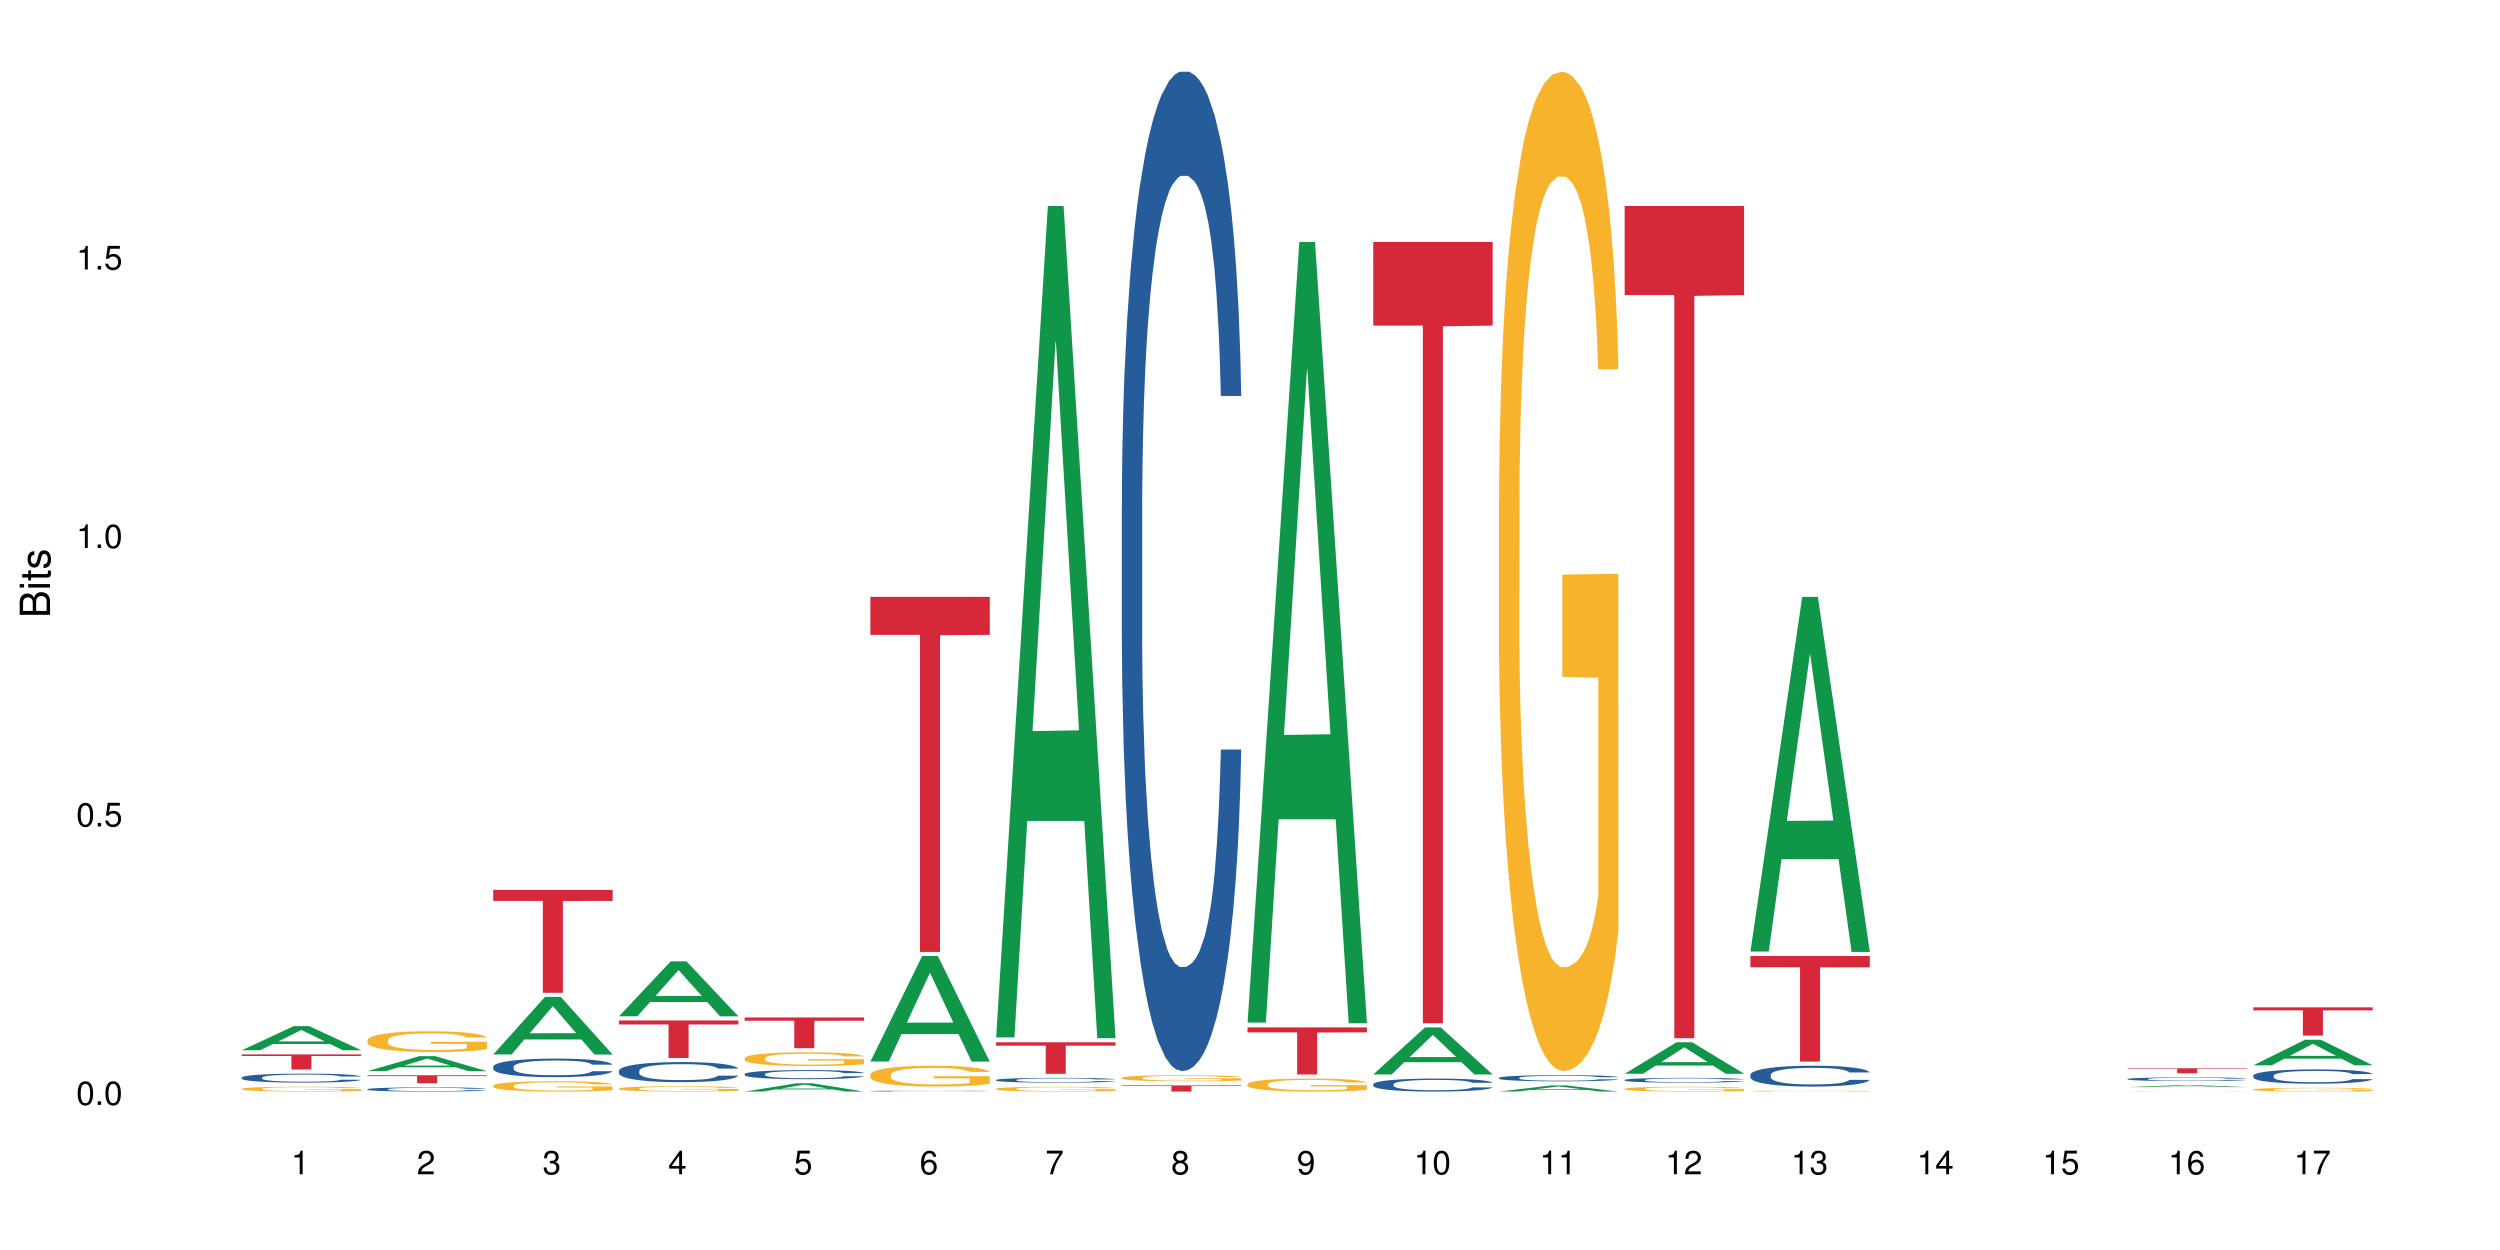<?xml version="1.0" encoding="UTF-8"?>
<svg xmlns="http://www.w3.org/2000/svg" xmlns:xlink="http://www.w3.org/1999/xlink" width="720pt" height="360pt" viewBox="0 0 720 360" version="1.1">
<defs>
<g>
<symbol overflow="visible" id="glyph0-0">
<path style="stroke:none;" d=""/>
</symbol>
<symbol overflow="visible" id="glyph0-1">
<path style="stroke:none;" d="M 2.641 -6.797 C 2 -6.797 1.422 -6.531 1.078 -6.047 C 0.641 -5.453 0.406 -4.547 0.406 -3.297 C 0.406 -1 1.188 0.219 2.641 0.219 C 4.078 0.219 4.859 -1 4.859 -3.234 C 4.859 -4.562 4.656 -5.438 4.203 -6.047 C 3.844 -6.531 3.281 -6.797 2.641 -6.797 Z M 2.641 -6.047 C 3.547 -6.047 4 -5.125 4 -3.312 C 4 -1.375 3.562 -0.484 2.625 -0.484 C 1.734 -0.484 1.281 -1.422 1.281 -3.281 C 1.281 -5.141 1.734 -6.047 2.641 -6.047 Z M 2.641 -6.047 "/>
</symbol>
<symbol overflow="visible" id="glyph0-2">
<path style="stroke:none;" d="M 1.828 -1 L 0.828 -1 L 0.828 0 L 1.828 0 Z M 1.828 -1 "/>
</symbol>
<symbol overflow="visible" id="glyph0-3">
<path style="stroke:none;" d="M 4.562 -6.797 L 1.062 -6.797 L 0.547 -3.094 L 1.328 -3.094 C 1.719 -3.562 2.047 -3.734 2.578 -3.734 C 3.484 -3.734 4.062 -3.109 4.062 -2.094 C 4.062 -1.125 3.484 -0.531 2.578 -0.531 C 1.828 -0.531 1.375 -0.906 1.188 -1.672 L 0.328 -1.672 C 0.453 -1.109 0.547 -0.844 0.75 -0.594 C 1.125 -0.078 1.828 0.219 2.594 0.219 C 3.969 0.219 4.922 -0.781 4.922 -2.219 C 4.922 -3.562 4.031 -4.484 2.719 -4.484 C 2.25 -4.484 1.859 -4.359 1.469 -4.062 L 1.734 -5.969 L 4.562 -5.969 Z M 4.562 -6.797 "/>
</symbol>
<symbol overflow="visible" id="glyph0-4">
<path style="stroke:none;" d="M 2.484 -4.844 L 2.484 0 L 3.328 0 L 3.328 -6.797 L 2.766 -6.797 C 2.469 -5.75 2.281 -5.609 0.984 -5.453 L 0.984 -4.844 Z M 2.484 -4.844 "/>
</symbol>
<symbol overflow="visible" id="glyph0-5">
<path style="stroke:none;" d="M 4.859 -0.828 L 1.281 -0.828 C 1.359 -1.391 1.672 -1.75 2.5 -2.234 L 3.469 -2.75 C 4.406 -3.266 4.906 -3.969 4.906 -4.812 C 4.906 -5.375 4.672 -5.906 4.266 -6.266 C 3.859 -6.625 3.375 -6.797 2.719 -6.797 C 1.859 -6.797 1.219 -6.5 0.844 -5.922 C 0.609 -5.562 0.5 -5.125 0.484 -4.438 L 1.328 -4.438 C 1.359 -4.906 1.406 -5.188 1.531 -5.406 C 1.75 -5.812 2.188 -6.062 2.703 -6.062 C 3.469 -6.062 4.031 -5.516 4.031 -4.781 C 4.031 -4.25 3.719 -3.797 3.125 -3.438 L 2.234 -2.938 C 0.812 -2.141 0.406 -1.5 0.328 0 L 4.859 0 Z M 4.859 -0.828 "/>
</symbol>
<symbol overflow="visible" id="glyph0-6">
<path style="stroke:none;" d="M 2.125 -3.125 L 2.578 -3.125 C 3.516 -3.125 3.984 -2.703 3.984 -1.891 C 3.984 -1.031 3.469 -0.531 2.578 -0.531 C 1.656 -0.531 1.203 -0.984 1.156 -1.969 L 0.312 -1.969 C 0.344 -1.422 0.438 -1.078 0.609 -0.766 C 0.953 -0.109 1.625 0.219 2.547 0.219 C 3.953 0.219 4.859 -0.609 4.859 -1.906 C 4.859 -2.766 4.516 -3.25 3.703 -3.516 C 4.344 -3.766 4.656 -4.25 4.656 -4.938 C 4.656 -6.109 3.875 -6.797 2.578 -6.797 C 1.203 -6.797 0.484 -6.047 0.453 -4.609 L 1.297 -4.609 C 1.312 -5.016 1.344 -5.25 1.453 -5.453 C 1.641 -5.828 2.062 -6.062 2.594 -6.062 C 3.344 -6.062 3.797 -5.625 3.797 -4.906 C 3.797 -4.422 3.609 -4.141 3.25 -3.984 C 3.016 -3.891 2.719 -3.844 2.125 -3.844 Z M 2.125 -3.125 "/>
</symbol>
<symbol overflow="visible" id="glyph0-7">
<path style="stroke:none;" d="M 3.141 -1.625 L 3.141 0 L 3.984 0 L 3.984 -1.625 L 4.984 -1.625 L 4.984 -2.391 L 3.984 -2.391 L 3.984 -6.797 L 3.359 -6.797 L 0.266 -2.516 L 0.266 -1.625 Z M 3.141 -2.391 L 1 -2.391 L 3.141 -5.359 Z M 3.141 -2.391 "/>
</symbol>
<symbol overflow="visible" id="glyph0-8">
<path style="stroke:none;" d="M 4.781 -5.031 C 4.609 -6.141 3.891 -6.797 2.844 -6.797 C 2.094 -6.797 1.422 -6.438 1.031 -5.828 C 0.609 -5.172 0.406 -4.344 0.406 -3.094 C 0.406 -1.953 0.578 -1.234 0.984 -0.625 C 1.359 -0.078 1.953 0.219 2.703 0.219 C 3.984 0.219 4.922 -0.734 4.922 -2.078 C 4.922 -3.344 4.062 -4.234 2.844 -4.234 C 2.172 -4.234 1.641 -3.969 1.281 -3.469 C 1.281 -5.125 1.828 -6.047 2.797 -6.047 C 3.391 -6.047 3.797 -5.672 3.938 -5.031 Z M 2.734 -3.484 C 3.547 -3.484 4.062 -2.922 4.062 -2 C 4.062 -1.156 3.484 -0.531 2.703 -0.531 C 1.922 -0.531 1.328 -1.188 1.328 -2.047 C 1.328 -2.891 1.906 -3.484 2.734 -3.484 Z M 2.734 -3.484 "/>
</symbol>
<symbol overflow="visible" id="glyph0-9">
<path style="stroke:none;" d="M 4.984 -6.797 L 0.438 -6.797 L 0.438 -5.969 L 4.109 -5.969 C 2.5 -3.656 1.828 -2.234 1.328 0 L 2.219 0 C 2.594 -2.172 3.453 -4.047 4.984 -6.094 Z M 4.984 -6.797 "/>
</symbol>
<symbol overflow="visible" id="glyph0-10">
<path style="stroke:none;" d="M 3.75 -3.578 C 4.453 -4 4.688 -4.344 4.688 -4.984 C 4.688 -6.047 3.844 -6.797 2.641 -6.797 C 1.438 -6.797 0.594 -6.047 0.594 -4.984 C 0.594 -4.359 0.828 -4.016 1.516 -3.578 C 0.734 -3.203 0.359 -2.641 0.359 -1.891 C 0.359 -0.641 1.297 0.219 2.641 0.219 C 3.984 0.219 4.922 -0.641 4.922 -1.875 C 4.922 -2.641 4.531 -3.203 3.75 -3.578 Z M 2.641 -6.047 C 3.359 -6.047 3.812 -5.625 3.812 -4.969 C 3.812 -4.344 3.344 -3.922 2.641 -3.922 C 1.922 -3.922 1.453 -4.344 1.453 -4.984 C 1.453 -5.625 1.922 -6.047 2.641 -6.047 Z M 2.641 -3.203 C 3.484 -3.203 4.062 -2.672 4.062 -1.875 C 4.062 -1.062 3.484 -0.531 2.625 -0.531 C 1.797 -0.531 1.219 -1.078 1.219 -1.875 C 1.219 -2.672 1.797 -3.203 2.641 -3.203 Z M 2.641 -3.203 "/>
</symbol>
<symbol overflow="visible" id="glyph0-11">
<path style="stroke:none;" d="M 0.516 -1.547 C 0.672 -0.438 1.406 0.219 2.438 0.219 C 3.188 0.219 3.859 -0.141 4.266 -0.75 C 4.688 -1.406 4.891 -2.25 4.891 -3.484 C 4.891 -4.625 4.703 -5.359 4.312 -5.953 C 3.938 -6.5 3.344 -6.797 2.594 -6.797 C 1.297 -6.797 0.359 -5.844 0.359 -4.516 C 0.359 -3.25 1.234 -2.344 2.453 -2.344 C 3.094 -2.344 3.562 -2.578 4.016 -3.109 C 4 -1.453 3.469 -0.531 2.5 -0.531 C 1.906 -0.531 1.484 -0.906 1.359 -1.547 Z M 2.578 -6.062 C 3.375 -6.062 3.969 -5.406 3.969 -4.531 C 3.969 -3.688 3.375 -3.094 2.547 -3.094 C 1.734 -3.094 1.234 -3.672 1.234 -4.578 C 1.234 -5.438 1.797 -6.062 2.578 -6.062 Z M 2.578 -6.062 "/>
</symbol>
<symbol overflow="visible" id="glyph1-0">
<path style="stroke:none;" d=""/>
</symbol>
<symbol overflow="visible" id="glyph1-1">
<path style="stroke:none;" d="M 0 -0.953 L 0 -4.891 C 0 -5.719 -0.234 -6.344 -0.734 -6.797 C -1.188 -7.234 -1.812 -7.469 -2.5 -7.469 C -3.547 -7.469 -4.188 -7 -4.625 -5.875 C -4.984 -6.672 -5.641 -7.094 -6.531 -7.094 C -7.156 -7.094 -7.734 -6.859 -8.141 -6.391 C -8.562 -5.938 -8.75 -5.344 -8.75 -4.5 L -8.75 -0.953 Z M -4.984 -2.062 L -7.766 -2.062 L -7.766 -4.219 C -7.766 -4.844 -7.688 -5.203 -7.453 -5.5 C -7.219 -5.812 -6.859 -5.969 -6.375 -5.969 C -5.906 -5.969 -5.531 -5.812 -5.297 -5.5 C -5.062 -5.203 -4.984 -4.844 -4.984 -4.219 Z M -0.984 -2.062 L -4 -2.062 L -4 -4.781 C -4 -5.328 -3.859 -5.688 -3.578 -5.953 C -3.297 -6.219 -2.922 -6.359 -2.484 -6.359 C -2.062 -6.359 -1.688 -6.219 -1.406 -5.953 C -1.109 -5.688 -0.984 -5.328 -0.984 -4.781 Z M -0.984 -2.062 "/>
</symbol>
<symbol overflow="visible" id="glyph1-2">
<path style="stroke:none;" d="M -6.281 -1.797 L -6.281 -0.797 L 0 -0.797 L 0 -1.797 Z M -8.75 -1.797 L -8.75 -0.797 L -7.484 -0.797 L -7.484 -1.797 Z M -8.75 -1.797 "/>
</symbol>
<symbol overflow="visible" id="glyph1-3">
<path style="stroke:none;" d="M -6.281 -3.047 L -6.281 -2.016 L -8.016 -2.016 L -8.016 -1.016 L -6.281 -1.016 L -6.281 -0.172 L -5.469 -0.172 L -5.469 -1.016 L -0.719 -1.016 C -0.078 -1.016 0.281 -1.453 0.281 -2.234 C 0.281 -2.469 0.25 -2.719 0.188 -3.047 L -0.641 -3.047 C -0.609 -2.922 -0.594 -2.766 -0.594 -2.562 C -0.594 -2.141 -0.719 -2.016 -1.156 -2.016 L -5.469 -2.016 L -5.469 -3.047 Z M -6.281 -3.047 "/>
</symbol>
<symbol overflow="visible" id="glyph1-4">
<path style="stroke:none;" d="M -4.531 -5.25 C -5.766 -5.25 -6.469 -4.422 -6.469 -2.969 C -6.469 -1.516 -5.719 -0.562 -4.547 -0.562 C -3.562 -0.562 -3.094 -1.062 -2.734 -2.562 L -2.516 -3.484 C -2.344 -4.188 -2.094 -4.469 -1.625 -4.469 C -1.047 -4.469 -0.641 -3.875 -0.641 -3 C -0.641 -2.453 -0.797 -2 -1.062 -1.75 C -1.25 -1.594 -1.422 -1.531 -1.875 -1.469 L -1.875 -0.406 C -0.422 -0.453 0.281 -1.266 0.281 -2.922 C 0.281 -4.5 -0.5 -5.516 -1.719 -5.516 C -2.656 -5.516 -3.172 -4.984 -3.469 -3.734 L -3.703 -2.766 C -3.891 -1.953 -4.156 -1.609 -4.594 -1.609 C -5.172 -1.609 -5.547 -2.125 -5.547 -2.938 C -5.547 -3.75 -5.203 -4.172 -4.531 -4.203 Z M -4.531 -5.25 "/>
</symbol>
</g>
</defs>
<g id="surface63891">
<rect x="0" y="0" width="720" height="360" style="fill:rgb(100%,100%,100%);fill-opacity:1;stroke:none;"/>
<path style=" stroke:none;fill-rule:nonzero;fill:rgb(6.275%,58.824%,28.235%);fill-opacity:1;" d="M 69.629 302.477 L 69.668 302.469 L 84.551 295.535 L 89.07 295.535 L 104.027 302.48 L 98.77 302.48 L 95.023 300.668 L 78.598 300.668 L 74.922 302.477 L 69.629 302.477 L 80.176 299.918 L 93.516 299.914 L 86.863 296.672 L 86.789 296.664 L 86.719 296.684 L 80.141 299.914 L 80.176 299.918 Z M 69.629 302.477 "/>
<path style=" stroke:none;fill-rule:nonzero;fill:rgb(14.51%,36.078%,60%);fill-opacity:1;" d="M 69.629 310.336 L 69.672 310.332 L 69.672 310.273 L 69.797 310.184 L 70.09 310.07 L 70.383 309.992 L 71.141 309.855 L 72.188 309.719 L 73.277 309.617 L 74.074 309.555 L 74.789 309.508 L 76.426 309.418 L 77.473 309.375 L 78.605 309.336 L 79.992 309.293 L 80.996 309.27 L 83.262 309.234 L 84.941 309.215 L 86.242 309.211 L 89.051 309.211 L 90.73 309.219 L 91.945 309.23 L 93.289 309.25 L 94.422 309.27 L 96.391 309.324 L 98.152 309.391 L 98.949 309.426 L 100.207 309.5 L 101.172 309.57 L 101.844 309.633 L 102.602 309.719 L 103.27 309.828 L 103.773 309.945 L 104.027 310.047 L 98.152 310.047 L 97.859 309.953 L 97.523 309.879 L 96.895 309.785 L 96.266 309.715 L 95.387 309.648 L 94.586 309.602 L 93.496 309.559 L 92.531 309.527 L 91.527 309.508 L 90.562 309.492 L 88.715 309.48 L 86.574 309.48 L 85.777 309.484 L 84.145 309.504 L 83.262 309.52 L 82.004 309.551 L 81.121 309.582 L 80.074 309.629 L 79.359 309.672 L 78.48 309.73 L 77.852 309.785 L 77.137 309.863 L 76.719 309.922 L 76.34 309.988 L 76.004 310.066 L 75.754 310.148 L 75.586 310.238 L 75.5 310.324 L 75.5 310.688 L 75.586 310.773 L 75.797 310.875 L 76.34 311.016 L 77.137 311.141 L 78.062 311.242 L 78.941 311.312 L 79.445 311.348 L 80.117 311.383 L 81.164 311.43 L 82.676 311.477 L 83.555 311.496 L 84.898 311.516 L 86.281 311.523 L 88.129 311.523 L 89.766 311.516 L 90.855 311.504 L 91.988 311.484 L 93.539 311.445 L 94.504 311.406 L 95.344 311.363 L 95.973 311.316 L 96.391 311.281 L 97.02 311.207 L 97.523 311.125 L 97.902 311.043 L 98.152 310.961 L 104.027 310.961 L 103.773 311.059 L 103.398 311.148 L 103.02 311.219 L 102.434 311.301 L 101.762 311.375 L 100.797 311.457 L 100 311.512 L 98.949 311.57 L 97.984 311.613 L 96.938 311.656 L 95.387 311.703 L 94.379 311.727 L 93.289 311.746 L 91.988 311.766 L 90.352 311.781 L 88.59 311.793 L 86.953 311.793 L 85.191 311.789 L 83.891 311.781 L 82.172 311.758 L 80.031 311.715 L 78.48 311.672 L 77.266 311.625 L 76.215 311.578 L 75.039 311.516 L 73.531 311.41 L 72.609 311.332 L 71.977 311.266 L 71.266 311.172 L 70.762 311.09 L 70.176 310.957 L 69.754 310.789 L 69.629 310.66 Z M 69.629 310.336 "/>
<path style=" stroke:none;fill-rule:nonzero;fill:rgb(96.863%,70.196%,16.863%);fill-opacity:1;" d="M 69.629 313.574 L 69.672 313.57 L 69.672 313.547 L 69.84 313.488 L 70.258 313.41 L 70.805 313.344 L 71.391 313.293 L 71.77 313.266 L 72.398 313.227 L 72.941 313.199 L 74.328 313.145 L 76.09 313.09 L 77.055 313.066 L 78.145 313.043 L 79.695 313.02 L 80.41 313.012 L 82.59 312.992 L 85.066 312.977 L 87.793 312.973 L 89.051 312.977 L 90.77 312.98 L 93.121 312.996 L 94.461 313.008 L 95.512 313.02 L 96.602 313.035 L 97.945 313.062 L 99.203 313.094 L 100.207 313.125 L 101.215 313.16 L 102.055 313.203 L 102.766 313.246 L 103.398 313.301 L 103.773 313.344 L 104.027 313.391 L 98.195 313.391 L 97.859 313.344 L 97.48 313.312 L 96.852 313.27 L 96.223 313.238 L 95.594 313.215 L 94.422 313.18 L 93.414 313.16 L 92.156 313.145 L 90.938 313.133 L 89.555 313.125 L 88.715 313.121 L 86.492 313.121 L 84.48 313.129 L 83.305 313.141 L 82.465 313.148 L 81.289 313.168 L 80.578 313.184 L 80.156 313.195 L 78.898 313.234 L 78.062 313.27 L 77.598 313.293 L 77.012 313.332 L 76.594 313.367 L 76.133 313.418 L 75.879 313.457 L 75.543 313.543 L 75.5 313.773 L 75.629 313.82 L 75.879 313.875 L 76.215 313.918 L 76.719 313.969 L 77.223 314.004 L 78.102 314.055 L 78.859 314.086 L 79.445 314.109 L 80.578 314.145 L 81.039 314.156 L 82.129 314.18 L 83.262 314.195 L 84.645 314.211 L 85.695 314.219 L 87.371 314.227 L 89.512 314.227 L 92.027 314.219 L 93.625 314.207 L 94.715 314.195 L 95.426 314.188 L 96.309 314.176 L 96.938 314.16 L 97.523 314.148 L 98.238 314.125 L 98.238 313.82 L 87.875 313.82 L 87.875 313.676 L 103.984 313.676 L 104.027 314.176 L 103.145 314.207 L 102.055 314.242 L 101.004 314.266 L 99.914 314.289 L 98.363 314.312 L 97.105 314.328 L 95.176 314.348 L 93.414 314.359 L 91.566 314.367 L 89.934 314.371 L 88.004 314.371 L 86.281 314.367 L 84.438 314.359 L 82.969 314.352 L 81.625 314.336 L 80.285 314.32 L 78.605 314.293 L 77.516 314.273 L 76.383 314.246 L 75.25 314.215 L 74.242 314.18 L 73.574 314.152 L 72.902 314.121 L 72.188 314.082 L 71.516 314.039 L 71.012 314 L 70.551 313.957 L 70.215 313.914 L 69.883 313.855 L 69.715 313.812 L 69.629 313.77 Z M 69.629 313.574 "/>
<path style=" stroke:none;fill-rule:nonzero;fill:rgb(83.922%,15.686%,22.353%);fill-opacity:1;" d="M 69.629 303.66 L 104.027 303.66 L 104.027 304.129 L 89.691 304.133 L 89.691 308.031 L 83.922 308.031 L 83.922 304.137 L 83.84 304.129 L 69.629 304.129 Z M 69.629 303.66 "/>
<path style=" stroke:none;fill-rule:nonzero;fill:rgb(6.275%,58.824%,28.235%);fill-opacity:1;" d="M 105.836 308.492 L 105.871 308.488 L 120.758 304.168 L 125.277 304.168 L 140.234 308.496 L 134.977 308.496 L 131.23 307.367 L 114.805 307.367 L 111.129 308.492 L 105.836 308.492 L 116.383 306.898 L 129.723 306.895 L 123.07 304.875 L 122.996 304.871 L 122.926 304.887 L 116.348 306.895 L 116.383 306.898 Z M 105.836 308.492 "/>
<path style=" stroke:none;fill-rule:nonzero;fill:rgb(14.51%,36.078%,60%);fill-opacity:1;" d="M 105.836 313.688 L 105.879 313.688 L 105.879 313.66 L 106.004 313.621 L 106.297 313.566 L 106.59 313.531 L 107.348 313.465 L 108.395 313.402 L 109.484 313.355 L 110.281 313.324 L 110.996 313.305 L 112.633 313.262 L 113.68 313.242 L 114.812 313.223 L 116.195 313.203 L 117.203 313.191 L 119.469 313.176 L 121.148 313.168 L 122.449 313.164 L 125.258 313.164 L 126.938 313.168 L 128.152 313.176 L 129.496 313.184 L 130.629 313.191 L 132.598 313.219 L 134.359 313.246 L 135.156 313.266 L 136.414 313.301 L 137.379 313.332 L 138.051 313.363 L 138.809 313.402 L 139.477 313.453 L 139.98 313.508 L 140.234 313.555 L 134.359 313.555 L 134.066 313.512 L 133.73 313.477 L 133.102 313.434 L 132.473 313.398 L 131.59 313.367 L 130.793 313.348 L 129.703 313.324 L 128.738 313.312 L 127.734 313.305 L 126.77 313.297 L 124.922 313.289 L 122.781 313.289 L 121.984 313.293 L 120.352 313.301 L 119.469 313.309 L 118.211 313.324 L 117.328 313.34 L 116.281 313.359 L 115.566 313.379 L 114.688 313.406 L 114.059 313.434 L 113.344 313.469 L 112.926 313.496 L 112.547 313.527 L 112.211 313.562 L 111.961 313.602 L 111.793 313.645 L 111.707 313.684 L 111.707 313.855 L 111.793 313.895 L 112.004 313.941 L 112.547 314.008 L 113.344 314.066 L 114.27 314.113 L 115.148 314.145 L 115.652 314.16 L 116.324 314.18 L 117.371 314.199 L 118.883 314.223 L 119.762 314.23 L 121.105 314.242 L 122.488 314.246 L 124.336 314.246 L 125.973 314.242 L 127.062 314.234 L 128.195 314.227 L 129.746 314.207 L 130.711 314.191 L 131.551 314.168 L 132.18 314.148 L 132.598 314.129 L 133.227 314.098 L 133.73 314.059 L 134.109 314.02 L 134.359 313.98 L 140.234 313.98 L 139.98 314.027 L 139.605 314.07 L 139.227 314.102 L 138.641 314.141 L 137.969 314.176 L 137.004 314.215 L 136.207 314.238 L 135.156 314.266 L 134.191 314.285 L 133.145 314.305 L 131.59 314.328 L 130.586 314.34 L 129.496 314.348 L 128.195 314.355 L 126.559 314.363 L 124.797 314.371 L 123.16 314.371 L 121.398 314.367 L 120.098 314.363 L 118.379 314.355 L 116.238 314.336 L 114.688 314.312 L 113.469 314.293 L 112.422 314.27 L 111.246 314.242 L 109.738 314.191 L 108.816 314.156 L 108.184 314.125 L 107.473 314.082 L 106.969 314.043 L 106.383 313.98 L 105.961 313.902 L 105.836 313.84 Z M 105.836 313.688 "/>
<path style=" stroke:none;fill-rule:nonzero;fill:rgb(96.863%,70.196%,16.863%);fill-opacity:1;" d="M 105.836 299.57 L 105.879 299.566 L 105.879 299.457 L 106.047 299.211 L 106.465 298.871 L 107.012 298.594 L 107.598 298.375 L 107.977 298.262 L 108.605 298.098 L 109.148 297.977 L 110.535 297.73 L 112.297 297.504 L 113.262 297.402 L 114.352 297.312 L 115.902 297.207 L 116.617 297.168 L 118.797 297.082 L 121.273 297.027 L 124 297.012 L 125.258 297.016 L 126.977 297.039 L 129.328 297.098 L 130.668 297.152 L 131.719 297.207 L 132.809 297.277 L 134.152 297.387 L 135.41 297.52 L 136.414 297.648 L 137.422 297.812 L 138.262 297.988 L 138.973 298.18 L 139.605 298.41 L 139.98 298.602 L 140.234 298.793 L 134.402 298.793 L 134.066 298.602 L 133.688 298.453 L 133.059 298.273 L 132.43 298.141 L 131.801 298.039 L 130.629 297.895 L 129.621 297.809 L 128.363 297.73 L 127.145 297.684 L 125.762 297.648 L 124.922 297.641 L 122.699 297.641 L 120.688 297.676 L 119.512 297.723 L 118.672 297.766 L 117.496 297.848 L 116.785 297.91 L 116.363 297.957 L 115.105 298.125 L 114.27 298.277 L 113.805 298.383 L 113.219 298.547 L 112.801 298.691 L 112.34 298.91 L 112.086 299.074 L 111.75 299.445 L 111.707 300.43 L 111.836 300.637 L 112.086 300.859 L 112.422 301.059 L 112.926 301.266 L 113.43 301.422 L 114.309 301.637 L 115.066 301.777 L 115.652 301.871 L 116.785 302.02 L 117.246 302.066 L 118.336 302.164 L 119.469 302.242 L 120.852 302.309 L 121.902 302.34 L 123.578 302.367 L 125.719 302.367 L 128.234 302.336 L 129.828 302.293 L 130.922 302.246 L 131.633 302.211 L 132.516 302.148 L 133.145 302.094 L 133.73 302.035 L 134.445 301.941 L 134.445 300.637 L 124.082 300.633 L 124.082 300.02 L 140.191 300.016 L 140.234 302.148 L 139.352 302.297 L 138.262 302.438 L 137.211 302.547 L 136.121 302.641 L 134.57 302.746 L 133.312 302.809 L 131.383 302.887 L 129.621 302.938 L 127.773 302.969 L 126.137 302.984 L 124.211 302.988 L 122.488 302.98 L 120.645 302.945 L 119.176 302.902 L 117.832 302.848 L 116.492 302.777 L 114.812 302.664 L 113.723 302.57 L 112.59 302.453 L 111.457 302.32 L 110.449 302.172 L 109.781 302.055 L 109.109 301.926 L 108.395 301.762 L 107.723 301.574 L 107.219 301.406 L 106.758 301.215 L 106.422 301.035 L 106.09 300.789 L 105.922 300.594 L 105.836 300.422 Z M 105.836 299.57 "/>
<path style=" stroke:none;fill-rule:nonzero;fill:rgb(83.922%,15.686%,22.353%);fill-opacity:1;" d="M 105.836 309.676 L 140.234 309.676 L 140.234 309.922 L 125.898 309.926 L 125.898 311.984 L 120.129 311.984 L 120.129 309.93 L 120.047 309.922 L 105.836 309.922 Z M 105.836 309.676 "/>
<path style=" stroke:none;fill-rule:nonzero;fill:rgb(6.275%,58.824%,28.235%);fill-opacity:1;" d="M 142.043 303.688 L 142.078 303.672 L 156.965 287.105 L 161.484 287.105 L 176.441 303.703 L 171.184 303.703 L 167.438 299.371 L 151.012 299.371 L 147.336 303.688 L 142.043 303.688 L 152.59 297.578 L 165.93 297.562 L 159.277 289.816 L 159.203 289.801 L 159.133 289.848 L 152.555 297.562 L 152.59 297.578 Z M 142.043 303.688 "/>
<path style=" stroke:none;fill-rule:nonzero;fill:rgb(14.51%,36.078%,60%);fill-opacity:1;" d="M 142.043 307.207 L 142.086 307.199 L 142.086 307.086 L 142.211 306.898 L 142.504 306.664 L 142.797 306.504 L 143.555 306.215 L 144.602 305.938 L 145.691 305.723 L 146.488 305.594 L 147.203 305.496 L 148.84 305.316 L 149.887 305.223 L 151.02 305.141 L 152.402 305.059 L 153.41 305.012 L 155.676 304.934 L 157.355 304.898 L 158.652 304.883 L 161.465 304.883 L 163.145 304.902 L 164.359 304.926 L 165.703 304.965 L 166.832 305.012 L 168.805 305.117 L 170.566 305.254 L 171.363 305.332 L 172.621 305.484 L 173.586 305.629 L 174.258 305.758 L 175.012 305.938 L 175.684 306.156 L 176.188 306.406 L 176.441 306.617 L 170.566 306.617 L 170.273 306.422 L 169.938 306.27 L 169.309 306.07 L 168.68 305.926 L 167.797 305.785 L 167 305.691 L 165.91 305.602 L 164.945 305.543 L 163.941 305.496 L 162.977 305.469 L 161.129 305.438 L 158.988 305.438 L 158.191 305.449 L 156.559 305.488 L 155.676 305.523 L 154.418 305.59 L 153.535 305.652 L 152.488 305.75 L 151.773 305.836 L 150.895 305.961 L 150.266 306.074 L 149.551 306.234 L 149.133 306.355 L 148.754 306.492 L 148.418 306.656 L 148.168 306.824 L 148 307.008 L 147.914 307.18 L 147.914 307.938 L 148 308.113 L 148.211 308.32 L 148.754 308.617 L 149.551 308.875 L 150.473 309.082 L 151.355 309.227 L 151.859 309.297 L 152.531 309.371 L 153.578 309.469 L 155.09 309.566 L 155.969 309.605 L 157.312 309.645 L 158.695 309.664 L 160.543 309.664 L 162.18 309.645 L 163.27 309.621 L 164.402 309.582 L 165.953 309.5 L 166.918 309.422 L 167.758 309.328 L 168.387 309.238 L 168.805 309.16 L 169.434 309.008 L 169.938 308.84 L 170.316 308.672 L 170.566 308.504 L 176.441 308.504 L 176.188 308.699 L 175.812 308.891 L 175.434 309.031 L 174.848 309.203 L 174.176 309.352 L 173.211 309.523 L 172.414 309.637 L 171.363 309.758 L 170.398 309.852 L 169.352 309.934 L 167.797 310.031 L 166.793 310.082 L 165.703 310.125 L 164.402 310.164 L 162.766 310.199 L 161.004 310.219 L 159.367 310.223 L 157.605 310.211 L 156.305 310.191 L 154.586 310.148 L 152.445 310.062 L 150.895 309.969 L 149.676 309.875 L 148.629 309.777 L 147.453 309.645 L 145.945 309.43 L 145.02 309.266 L 144.391 309.129 L 143.68 308.938 L 143.176 308.77 L 142.59 308.496 L 142.168 308.148 L 142.043 307.879 Z M 142.043 307.207 "/>
<path style=" stroke:none;fill-rule:nonzero;fill:rgb(96.863%,70.196%,16.863%);fill-opacity:1;" d="M 142.043 312.672 L 142.086 312.672 L 142.086 312.617 L 142.254 312.496 L 142.672 312.328 L 143.219 312.188 L 143.805 312.078 L 144.184 312.023 L 144.812 311.941 L 145.355 311.883 L 146.742 311.758 L 148.504 311.645 L 149.469 311.598 L 150.559 311.551 L 152.109 311.5 L 152.824 311.48 L 155.004 311.438 L 157.48 311.41 L 160.207 311.402 L 161.465 311.406 L 163.184 311.414 L 165.535 311.445 L 166.875 311.473 L 167.926 311.5 L 169.016 311.535 L 170.359 311.59 L 171.617 311.652 L 172.621 311.719 L 173.629 311.801 L 174.469 311.887 L 175.18 311.98 L 175.812 312.098 L 176.188 312.191 L 176.441 312.285 L 170.609 312.285 L 170.273 312.191 L 169.895 312.117 L 169.266 312.027 L 168.637 311.965 L 168.008 311.91 L 166.832 311.84 L 165.828 311.797 L 164.57 311.758 L 163.352 311.734 L 161.969 311.719 L 161.129 311.715 L 158.906 311.715 L 156.891 311.734 L 155.719 311.754 L 154.879 311.777 L 153.703 311.816 L 152.992 311.848 L 152.57 311.871 L 151.312 311.953 L 150.473 312.031 L 150.012 312.082 L 149.426 312.164 L 149.008 312.238 L 148.547 312.344 L 148.293 312.426 L 147.957 312.609 L 147.914 313.098 L 148.043 313.203 L 148.293 313.312 L 148.629 313.41 L 149.133 313.516 L 149.637 313.594 L 150.516 313.699 L 151.273 313.77 L 151.859 313.816 L 152.992 313.887 L 153.453 313.914 L 154.543 313.961 L 155.676 314 L 157.059 314.031 L 158.109 314.047 L 159.785 314.062 L 161.926 314.062 L 164.441 314.047 L 166.035 314.023 L 167.129 314 L 167.84 313.984 L 168.723 313.953 L 169.352 313.926 L 169.938 313.895 L 170.652 313.852 L 170.652 313.203 L 160.289 313.199 L 160.289 312.895 L 176.398 312.895 L 176.441 313.953 L 175.559 314.027 L 174.469 314.098 L 173.418 314.152 L 172.328 314.195 L 170.777 314.25 L 169.52 314.281 L 167.59 314.32 L 165.828 314.344 L 163.98 314.359 L 162.344 314.367 L 160.418 314.371 L 158.695 314.363 L 156.852 314.348 L 155.383 314.328 L 154.039 314.301 L 152.699 314.266 L 151.02 314.207 L 149.93 314.16 L 148.797 314.105 L 147.664 314.039 L 146.656 313.965 L 145.984 313.906 L 145.316 313.844 L 144.602 313.762 L 143.93 313.668 L 143.426 313.586 L 142.965 313.488 L 142.629 313.398 L 142.293 313.277 L 142.129 313.18 L 142.043 313.098 Z M 142.043 312.672 "/>
<path style=" stroke:none;fill-rule:nonzero;fill:rgb(83.922%,15.686%,22.353%);fill-opacity:1;" d="M 142.043 256.289 L 176.441 256.289 L 176.441 259.461 L 162.105 259.488 L 162.105 285.926 L 156.336 285.926 L 156.336 259.516 L 156.254 259.461 L 142.043 259.461 Z M 142.043 256.289 "/>
<path style=" stroke:none;fill-rule:nonzero;fill:rgb(6.275%,58.824%,28.235%);fill-opacity:1;" d="M 178.25 292.691 L 178.285 292.676 L 193.172 276.863 L 197.691 276.863 L 212.648 292.707 L 207.391 292.707 L 203.645 288.57 L 187.219 288.57 L 183.543 292.691 L 178.25 292.691 L 188.797 286.859 L 202.137 286.848 L 195.484 279.453 L 195.41 279.438 L 195.34 279.484 L 188.762 286.848 L 188.797 286.859 Z M 178.25 292.691 "/>
<path style=" stroke:none;fill-rule:nonzero;fill:rgb(14.51%,36.078%,60%);fill-opacity:1;" d="M 178.25 308.395 L 178.293 308.391 L 178.293 308.262 L 178.418 308.062 L 178.711 307.809 L 179.004 307.633 L 179.762 307.32 L 180.809 307.02 L 181.898 306.789 L 182.695 306.652 L 183.41 306.547 L 185.047 306.348 L 186.094 306.25 L 187.227 306.16 L 188.609 306.07 L 189.617 306.016 L 191.883 305.934 L 193.562 305.895 L 194.859 305.879 L 197.672 305.879 L 199.348 305.898 L 200.566 305.926 L 201.91 305.969 L 203.039 306.016 L 205.012 306.133 L 206.773 306.281 L 207.57 306.363 L 208.828 306.527 L 209.793 306.688 L 210.465 306.824 L 211.219 307.02 L 211.891 307.258 L 212.395 307.527 L 212.648 307.754 L 206.773 307.754 L 206.48 307.543 L 206.145 307.379 L 205.516 307.164 L 204.887 307.012 L 204.004 306.855 L 203.207 306.758 L 202.117 306.656 L 201.152 306.594 L 200.148 306.547 L 199.184 306.512 L 197.336 306.48 L 195.195 306.48 L 194.398 306.492 L 192.766 306.535 L 191.883 306.57 L 190.625 306.645 L 189.742 306.715 L 188.695 306.82 L 187.98 306.91 L 187.102 307.047 L 186.473 307.168 L 185.758 307.344 L 185.34 307.477 L 184.961 307.625 L 184.625 307.797 L 184.375 307.984 L 184.207 308.18 L 184.121 308.367 L 184.121 309.188 L 184.207 309.379 L 184.418 309.602 L 184.961 309.922 L 185.758 310.203 L 186.68 310.426 L 187.562 310.586 L 188.066 310.656 L 188.738 310.742 L 189.785 310.848 L 191.297 310.953 L 192.176 310.996 L 193.52 311.039 L 194.902 311.059 L 196.75 311.059 L 198.387 311.039 L 199.477 311.012 L 200.609 310.969 L 202.16 310.879 L 203.125 310.797 L 203.965 310.695 L 204.594 310.594 L 205.012 310.512 L 205.641 310.348 L 206.145 310.168 L 206.523 309.98 L 206.773 309.801 L 212.648 309.801 L 212.395 310.012 L 212.016 310.219 L 211.641 310.371 L 211.055 310.559 L 210.383 310.723 L 209.418 310.906 L 208.621 311.027 L 207.57 311.16 L 206.605 311.262 L 205.559 311.352 L 204.004 311.457 L 203 311.508 L 201.91 311.559 L 200.609 311.598 L 198.973 311.637 L 197.211 311.656 L 195.574 311.664 L 193.812 311.652 L 192.512 311.633 L 190.793 311.582 L 188.652 311.488 L 187.102 311.387 L 185.883 311.289 L 184.836 311.18 L 183.66 311.039 L 182.152 310.805 L 181.227 310.625 L 180.598 310.477 L 179.887 310.273 L 179.383 310.086 L 178.797 309.793 L 178.375 309.414 L 178.25 309.125 Z M 178.25 308.395 "/>
<path style=" stroke:none;fill-rule:nonzero;fill:rgb(96.863%,70.196%,16.863%);fill-opacity:1;" d="M 178.25 313.496 L 178.293 313.496 L 178.293 313.469 L 178.461 313.406 L 178.879 313.316 L 179.426 313.246 L 180.012 313.191 L 180.391 313.16 L 181.02 313.121 L 181.562 313.09 L 182.949 313.027 L 184.711 312.969 L 185.676 312.941 L 186.766 312.918 L 188.316 312.891 L 189.031 312.883 L 191.211 312.859 L 193.688 312.848 L 196.414 312.844 L 197.672 312.844 L 199.391 312.848 L 201.742 312.863 L 203.082 312.879 L 204.133 312.891 L 205.223 312.91 L 206.562 312.938 L 207.824 312.973 L 208.828 313.004 L 209.836 313.047 L 210.676 313.094 L 211.387 313.141 L 212.016 313.199 L 212.395 313.25 L 212.648 313.297 L 206.816 313.297 L 206.48 313.25 L 206.102 313.211 L 205.473 313.164 L 204.844 313.133 L 204.215 313.105 L 203.039 313.066 L 202.035 313.047 L 200.777 313.027 L 199.559 313.016 L 198.176 313.004 L 195.113 313.004 L 193.098 313.012 L 191.926 313.023 L 191.086 313.035 L 189.91 313.055 L 189.199 313.074 L 188.777 313.082 L 187.52 313.129 L 186.68 313.168 L 186.219 313.191 L 185.633 313.234 L 185.215 313.273 L 184.754 313.328 L 184.5 313.371 L 184.164 313.465 L 184.121 313.715 L 184.25 313.77 L 184.5 313.828 L 184.836 313.875 L 185.34 313.93 L 185.844 313.969 L 186.723 314.023 L 187.48 314.062 L 188.066 314.086 L 189.199 314.121 L 189.66 314.133 L 190.75 314.16 L 191.883 314.18 L 193.266 314.195 L 194.316 314.203 L 195.992 314.211 L 198.133 314.211 L 200.648 314.203 L 202.242 314.191 L 203.336 314.18 L 204.047 314.172 L 204.93 314.156 L 205.559 314.141 L 206.145 314.125 L 206.859 314.102 L 206.859 313.77 L 196.496 313.77 L 196.496 313.609 L 212.605 313.609 L 212.648 314.156 L 211.766 314.195 L 210.676 314.23 L 209.625 314.258 L 208.535 314.281 L 206.984 314.309 L 205.727 314.324 L 203.797 314.344 L 202.035 314.355 L 200.188 314.363 L 198.551 314.371 L 196.621 314.371 L 194.902 314.367 L 193.059 314.359 L 191.59 314.348 L 190.246 314.336 L 188.906 314.316 L 187.227 314.285 L 186.137 314.262 L 185.004 314.234 L 183.871 314.199 L 182.863 314.16 L 182.191 314.133 L 181.523 314.098 L 180.809 314.055 L 180.137 314.008 L 179.633 313.965 L 179.172 313.918 L 178.836 313.871 L 178.5 313.809 L 178.336 313.758 L 178.25 313.715 Z M 178.25 313.496 "/>
<path style=" stroke:none;fill-rule:nonzero;fill:rgb(83.922%,15.686%,22.353%);fill-opacity:1;" d="M 178.25 293.887 L 212.648 293.887 L 212.648 295.043 L 198.312 295.055 L 198.312 304.699 L 192.543 304.699 L 192.543 295.062 L 192.461 295.043 L 178.25 295.043 Z M 178.25 293.887 "/>
<path style=" stroke:none;fill-rule:nonzero;fill:rgb(6.275%,58.824%,28.235%);fill-opacity:1;" d="M 214.457 314.367 L 214.492 314.367 L 229.379 311.98 L 233.898 311.98 L 248.855 314.371 L 243.598 314.371 L 239.852 313.746 L 223.422 313.746 L 219.75 314.367 L 214.457 314.367 L 225.004 313.488 L 238.344 313.488 L 231.691 312.371 L 231.617 312.371 L 231.547 312.379 L 224.969 313.488 L 225.004 313.488 Z M 214.457 314.367 "/>
<path style=" stroke:none;fill-rule:nonzero;fill:rgb(14.51%,36.078%,60%);fill-opacity:1;" d="M 214.457 309.328 L 214.5 309.324 L 214.5 309.27 L 214.625 309.176 L 214.918 309.062 L 215.211 308.984 L 215.969 308.844 L 217.016 308.707 L 218.105 308.602 L 218.902 308.539 L 219.617 308.492 L 221.254 308.402 L 222.301 308.359 L 223.434 308.316 L 224.816 308.277 L 225.824 308.254 L 228.09 308.215 L 229.77 308.199 L 231.066 308.191 L 233.879 308.191 L 235.555 308.199 L 236.773 308.211 L 238.117 308.23 L 239.246 308.254 L 241.219 308.305 L 242.98 308.371 L 243.777 308.41 L 245.035 308.484 L 246 308.555 L 246.672 308.617 L 247.426 308.707 L 248.098 308.812 L 248.602 308.938 L 248.855 309.039 L 242.98 309.039 L 242.688 308.941 L 242.352 308.871 L 241.723 308.77 L 241.094 308.703 L 240.211 308.633 L 239.414 308.586 L 238.324 308.543 L 237.359 308.512 L 236.352 308.492 L 235.391 308.477 L 233.543 308.465 L 231.402 308.465 L 230.605 308.469 L 228.973 308.488 L 228.09 308.504 L 226.832 308.539 L 225.949 308.57 L 224.902 308.617 L 224.188 308.656 L 223.309 308.719 L 222.68 308.773 L 221.965 308.852 L 221.547 308.914 L 221.168 308.98 L 220.832 309.059 L 220.582 309.141 L 220.414 309.23 L 220.328 309.316 L 220.328 309.688 L 220.414 309.773 L 220.625 309.871 L 221.168 310.016 L 221.965 310.145 L 222.887 310.246 L 223.77 310.316 L 224.273 310.348 L 224.945 310.387 L 225.992 310.434 L 227.504 310.484 L 228.383 310.5 L 229.727 310.52 L 231.109 310.531 L 232.957 310.531 L 234.59 310.52 L 235.684 310.508 L 236.816 310.488 L 238.367 310.449 L 239.332 310.41 L 240.172 310.367 L 240.801 310.32 L 241.219 310.281 L 241.848 310.207 L 242.352 310.129 L 242.73 310.043 L 242.98 309.961 L 248.855 309.961 L 248.602 310.059 L 248.223 310.152 L 247.848 310.219 L 247.258 310.305 L 246.59 310.379 L 245.625 310.461 L 244.828 310.516 L 243.777 310.574 L 242.812 310.621 L 241.766 310.66 L 240.211 310.711 L 239.207 310.734 L 238.117 310.754 L 236.816 310.773 L 235.18 310.789 L 233.418 310.801 L 231.781 310.801 L 230.02 310.797 L 228.719 310.789 L 227 310.766 L 224.859 310.723 L 223.309 310.68 L 222.09 310.633 L 221.043 310.586 L 219.867 310.52 L 218.359 310.414 L 217.434 310.336 L 216.805 310.27 L 216.094 310.176 L 215.59 310.09 L 215.004 309.957 L 214.582 309.789 L 214.457 309.656 Z M 214.457 309.328 "/>
<path style=" stroke:none;fill-rule:nonzero;fill:rgb(96.863%,70.196%,16.863%);fill-opacity:1;" d="M 214.457 304.754 L 214.5 304.75 L 214.5 304.68 L 214.668 304.516 L 215.086 304.293 L 215.633 304.109 L 216.219 303.965 L 216.598 303.887 L 217.227 303.781 L 217.77 303.699 L 219.156 303.539 L 220.918 303.387 L 221.883 303.32 L 222.973 303.262 L 224.523 303.191 L 225.238 303.168 L 227.418 303.109 L 229.895 303.074 L 232.621 303.062 L 233.879 303.066 L 235.598 303.082 L 237.949 303.121 L 239.289 303.156 L 240.34 303.191 L 241.43 303.238 L 242.77 303.312 L 244.031 303.398 L 245.035 303.484 L 246.043 303.594 L 246.883 303.707 L 247.594 303.836 L 248.223 303.984 L 248.602 304.113 L 248.855 304.238 L 243.023 304.238 L 242.688 304.113 L 242.309 304.016 L 241.68 303.895 L 241.051 303.809 L 240.422 303.742 L 239.246 303.648 L 238.242 303.59 L 236.984 303.539 L 235.766 303.508 L 234.383 303.484 L 233.543 303.477 L 231.32 303.477 L 229.305 303.504 L 228.133 303.531 L 227.293 303.559 L 226.117 303.613 L 225.406 303.656 L 224.984 303.688 L 223.727 303.797 L 222.887 303.898 L 222.426 303.969 L 221.84 304.074 L 221.422 304.172 L 220.957 304.316 L 220.707 304.426 L 220.371 304.672 L 220.328 305.32 L 220.457 305.457 L 220.707 305.605 L 221.043 305.734 L 221.547 305.871 L 222.051 305.977 L 222.93 306.117 L 223.684 306.211 L 224.273 306.273 L 225.406 306.371 L 225.867 306.402 L 226.957 306.469 L 228.09 306.52 L 229.473 306.562 L 230.523 306.582 L 232.199 306.602 L 234.34 306.602 L 236.855 306.578 L 238.449 306.551 L 239.543 306.52 L 240.254 306.496 L 241.137 306.457 L 241.766 306.422 L 242.352 306.379 L 243.066 306.32 L 243.066 305.457 L 232.703 305.453 L 232.703 305.051 L 248.812 305.047 L 248.855 306.457 L 247.973 306.555 L 246.883 306.648 L 245.832 306.719 L 244.742 306.781 L 243.191 306.848 L 241.934 306.895 L 240.004 306.941 L 238.242 306.977 L 236.395 306.996 L 234.758 307.008 L 232.828 307.012 L 231.109 307.004 L 229.266 306.984 L 227.797 306.953 L 226.453 306.918 L 225.113 306.871 L 223.434 306.797 L 222.344 306.734 L 221.211 306.66 L 220.078 306.566 L 219.07 306.473 L 218.398 306.395 L 217.73 306.309 L 217.016 306.199 L 216.344 306.078 L 215.84 305.965 L 215.379 305.84 L 215.043 305.719 L 214.707 305.559 L 214.539 305.43 L 214.457 305.316 Z M 214.457 304.754 "/>
<path style=" stroke:none;fill-rule:nonzero;fill:rgb(83.922%,15.686%,22.353%);fill-opacity:1;" d="M 214.457 293.027 L 248.855 293.027 L 248.855 293.977 L 234.52 293.984 L 234.52 301.883 L 228.75 301.883 L 228.75 293.992 L 228.668 293.977 L 214.457 293.977 Z M 214.457 293.027 "/>
<path style=" stroke:none;fill-rule:nonzero;fill:rgb(6.275%,58.824%,28.235%);fill-opacity:1;" d="M 250.664 305.723 L 250.699 305.695 L 265.582 275.328 L 270.105 275.328 L 285.062 305.75 L 279.805 305.75 L 276.059 297.809 L 259.629 297.809 L 255.957 305.723 L 250.664 305.723 L 261.211 294.523 L 274.551 294.496 L 267.898 280.297 L 267.824 280.27 L 267.754 280.355 L 261.176 294.496 L 261.211 294.523 Z M 250.664 305.723 "/>
<path style=" stroke:none;fill-rule:nonzero;fill:rgb(14.51%,36.078%,60%);fill-opacity:1;" d="M 250.664 314.227 L 250.707 314.227 L 250.707 314.219 L 250.832 314.211 L 251.125 314.199 L 251.418 314.191 L 252.176 314.18 L 253.223 314.164 L 254.312 314.152 L 255.109 314.148 L 255.824 314.145 L 257.461 314.133 L 258.508 314.129 L 259.641 314.125 L 261.023 314.121 L 262.031 314.121 L 264.297 314.117 L 265.977 314.113 L 271.762 314.113 L 272.98 314.117 L 274.32 314.117 L 275.453 314.121 L 277.426 314.125 L 279.188 314.133 L 279.984 314.137 L 281.242 314.141 L 282.207 314.148 L 282.879 314.156 L 283.633 314.164 L 284.305 314.176 L 284.809 314.188 L 285.062 314.195 L 279.188 314.195 L 278.895 314.188 L 278.559 314.18 L 277.301 314.164 L 276.418 314.156 L 275.621 314.152 L 274.531 314.148 L 273.566 314.145 L 272.559 314.145 L 271.594 314.141 L 266.812 314.141 L 265.18 314.145 L 264.297 314.145 L 263.039 314.148 L 262.156 314.152 L 261.109 314.156 L 260.395 314.16 L 259.516 314.164 L 258.887 314.172 L 258.172 314.18 L 257.754 314.184 L 257.375 314.191 L 257.039 314.199 L 256.789 314.207 L 256.621 314.215 L 256.535 314.223 L 256.535 314.262 L 256.621 314.27 L 256.832 314.277 L 257.375 314.293 L 258.172 314.305 L 259.094 314.316 L 259.977 314.324 L 260.48 314.324 L 261.152 314.328 L 262.199 314.336 L 263.711 314.34 L 264.59 314.34 L 265.934 314.344 L 270.797 314.344 L 271.891 314.34 L 273.023 314.34 L 274.574 314.336 L 275.539 314.332 L 276.379 314.328 L 277.008 314.324 L 277.426 314.32 L 278.055 314.312 L 278.559 314.305 L 278.938 314.297 L 279.188 314.289 L 285.062 314.289 L 284.809 314.297 L 284.43 314.305 L 284.055 314.312 L 283.465 314.32 L 282.797 314.328 L 281.832 314.336 L 281.035 314.344 L 279.984 314.348 L 279.02 314.352 L 277.973 314.355 L 276.418 314.363 L 275.414 314.363 L 274.32 314.367 L 273.023 314.367 L 271.387 314.371 L 264.926 314.371 L 263.207 314.367 L 261.066 314.363 L 259.516 314.359 L 258.297 314.355 L 257.25 314.348 L 256.074 314.344 L 254.566 314.332 L 253.641 314.324 L 253.012 314.316 L 252.301 314.309 L 251.797 314.301 L 251.211 314.289 L 250.789 314.27 L 250.664 314.258 Z M 250.664 314.227 "/>
<path style=" stroke:none;fill-rule:nonzero;fill:rgb(96.863%,70.196%,16.863%);fill-opacity:1;" d="M 250.664 309.504 L 250.707 309.496 L 250.707 309.387 L 250.875 309.141 L 251.293 308.801 L 251.84 308.52 L 252.426 308.301 L 252.805 308.188 L 253.434 308.023 L 253.977 307.902 L 255.363 307.656 L 257.125 307.426 L 258.09 307.324 L 259.18 307.23 L 260.73 307.129 L 261.445 307.09 L 263.625 307.004 L 266.102 306.949 L 268.828 306.93 L 270.086 306.938 L 271.805 306.957 L 274.156 307.02 L 275.496 307.074 L 276.547 307.129 L 277.637 307.199 L 278.977 307.309 L 280.238 307.441 L 281.242 307.574 L 282.25 307.738 L 283.09 307.914 L 283.801 308.105 L 284.43 308.336 L 284.809 308.527 L 285.062 308.719 L 279.23 308.719 L 278.895 308.527 L 278.516 308.379 L 277.887 308.199 L 277.258 308.066 L 276.629 307.961 L 275.453 307.82 L 274.449 307.73 L 273.191 307.656 L 271.973 307.605 L 270.59 307.574 L 269.75 307.562 L 267.527 307.562 L 265.512 307.602 L 264.34 307.645 L 263.5 307.688 L 262.324 307.77 L 261.613 307.836 L 261.191 307.879 L 259.934 308.051 L 259.094 308.203 L 258.633 308.309 L 258.047 308.473 L 257.629 308.621 L 257.164 308.84 L 256.914 309.004 L 256.578 309.375 L 256.535 310.363 L 256.664 310.57 L 256.914 310.797 L 257.25 310.992 L 257.754 311.203 L 258.258 311.359 L 259.137 311.574 L 259.891 311.719 L 260.48 311.809 L 261.613 311.957 L 262.074 312.008 L 263.164 312.105 L 264.297 312.184 L 265.68 312.25 L 266.73 312.281 L 268.406 312.309 L 270.547 312.309 L 273.062 312.277 L 274.656 312.23 L 275.75 312.188 L 276.461 312.148 L 277.344 312.09 L 277.973 312.035 L 278.559 311.977 L 279.273 311.883 L 279.273 310.57 L 268.91 310.566 L 268.91 309.953 L 285.02 309.945 L 285.062 312.09 L 284.18 312.238 L 283.09 312.379 L 282.039 312.488 L 280.949 312.582 L 279.398 312.688 L 278.141 312.754 L 276.211 312.828 L 274.449 312.879 L 272.602 312.914 L 270.965 312.93 L 269.035 312.934 L 267.316 312.922 L 265.473 312.891 L 264.004 312.848 L 262.66 312.793 L 261.32 312.719 L 259.641 312.605 L 258.551 312.512 L 257.418 312.398 L 256.285 312.262 L 255.277 312.113 L 254.605 311.996 L 253.938 311.863 L 253.223 311.699 L 252.551 311.516 L 252.047 311.344 L 251.586 311.152 L 251.25 310.973 L 250.914 310.727 L 250.746 310.527 L 250.664 310.355 Z M 250.664 309.504 "/>
<path style=" stroke:none;fill-rule:nonzero;fill:rgb(83.922%,15.686%,22.353%);fill-opacity:1;" d="M 250.664 171.895 L 285.062 171.895 L 285.062 182.84 L 270.727 182.938 L 270.727 274.148 L 264.957 274.148 L 264.957 183.031 L 264.875 182.84 L 250.664 182.84 Z M 250.664 171.895 "/>
<path style=" stroke:none;fill-rule:nonzero;fill:rgb(6.275%,58.824%,28.235%);fill-opacity:1;" d="M 286.871 298.773 L 286.906 298.547 L 301.789 59.332 L 306.312 59.332 L 321.27 298.996 L 316.012 298.996 L 312.266 236.438 L 295.836 236.438 L 292.164 298.773 L 286.871 298.773 L 297.418 210.559 L 310.758 210.332 L 304.105 98.488 L 304.031 98.266 L 303.961 98.941 L 297.383 210.332 L 297.418 210.559 Z M 286.871 298.773 "/>
<path style=" stroke:none;fill-rule:nonzero;fill:rgb(14.51%,36.078%,60%);fill-opacity:1;" d="M 286.871 311.027 L 286.914 311.027 L 286.914 310.996 L 287.039 310.949 L 287.332 310.887 L 287.625 310.844 L 288.383 310.77 L 289.43 310.699 L 290.52 310.645 L 291.316 310.609 L 292.031 310.586 L 293.668 310.539 L 294.715 310.516 L 295.848 310.492 L 297.23 310.473 L 298.238 310.457 L 300.504 310.438 L 302.184 310.43 L 303.48 310.426 L 306.293 310.426 L 307.969 310.43 L 309.188 310.438 L 310.527 310.449 L 311.66 310.457 L 313.633 310.488 L 315.395 310.523 L 316.191 310.543 L 317.449 310.582 L 318.414 310.621 L 319.086 310.652 L 319.84 310.699 L 320.512 310.754 L 321.016 310.82 L 321.27 310.875 L 315.395 310.875 L 315.102 310.824 L 314.766 310.785 L 314.137 310.734 L 313.508 310.695 L 312.625 310.66 L 311.828 310.637 L 310.738 310.613 L 309.773 310.598 L 308.766 310.586 L 307.801 310.578 L 305.957 310.57 L 303.816 310.57 L 303.02 310.574 L 301.383 310.582 L 300.504 310.59 L 299.246 310.609 L 298.363 310.625 L 297.316 310.652 L 296.602 310.672 L 295.723 310.707 L 295.094 310.734 L 294.379 310.777 L 293.961 310.809 L 293.582 310.844 L 293.246 310.883 L 292.996 310.93 L 292.828 310.977 L 292.742 311.02 L 292.742 311.219 L 292.828 311.262 L 293.039 311.316 L 293.582 311.395 L 294.379 311.461 L 295.301 311.512 L 296.184 311.551 L 296.688 311.57 L 297.359 311.59 L 298.406 311.613 L 299.918 311.641 L 300.797 311.648 L 302.141 311.66 L 303.523 311.664 L 305.371 311.664 L 307.004 311.66 L 308.098 311.652 L 309.23 311.645 L 310.781 311.621 L 311.746 311.602 L 312.586 311.578 L 313.215 311.555 L 313.633 311.531 L 314.262 311.492 L 314.766 311.449 L 315.145 311.406 L 315.395 311.363 L 321.27 311.363 L 321.016 311.414 L 320.637 311.465 L 320.262 311.5 L 319.672 311.543 L 319.004 311.582 L 318.039 311.629 L 317.242 311.656 L 316.191 311.688 L 315.227 311.711 L 314.18 311.734 L 312.625 311.758 L 311.621 311.773 L 310.527 311.785 L 309.23 311.793 L 307.594 311.801 L 305.832 311.809 L 304.195 311.809 L 302.434 311.805 L 301.133 311.801 L 299.414 311.789 L 297.273 311.766 L 295.723 311.742 L 294.504 311.719 L 293.457 311.695 L 292.281 311.66 L 290.773 311.605 L 289.848 311.562 L 289.219 311.527 L 288.508 311.477 L 288.004 311.434 L 287.418 311.359 L 286.996 311.27 L 286.871 311.203 Z M 286.871 311.027 "/>
<path style=" stroke:none;fill-rule:nonzero;fill:rgb(96.863%,70.196%,16.863%);fill-opacity:1;" d="M 286.871 313.582 L 286.914 313.578 L 286.914 313.555 L 287.082 313.496 L 287.5 313.418 L 288.047 313.355 L 288.633 313.305 L 289.012 313.277 L 289.641 313.238 L 290.184 313.211 L 291.57 313.156 L 293.332 313.102 L 294.297 313.078 L 295.387 313.059 L 296.938 313.035 L 297.652 313.023 L 299.832 313.004 L 302.309 312.992 L 305.035 312.988 L 306.293 312.988 L 308.012 312.996 L 310.363 313.008 L 311.703 313.02 L 312.754 313.035 L 313.844 313.051 L 315.184 313.074 L 316.445 313.105 L 317.449 313.137 L 318.457 313.172 L 319.297 313.215 L 320.008 313.258 L 320.637 313.312 L 321.016 313.355 L 321.27 313.398 L 315.438 313.398 L 315.102 313.355 L 314.723 313.32 L 314.094 313.281 L 313.465 313.25 L 312.836 313.227 L 311.66 313.191 L 310.656 313.172 L 309.398 313.156 L 308.18 313.145 L 306.797 313.137 L 305.957 313.133 L 303.734 313.133 L 301.719 313.141 L 300.547 313.152 L 299.707 313.164 L 298.531 313.18 L 297.82 313.195 L 297.398 313.207 L 296.141 313.246 L 295.301 313.281 L 294.84 313.305 L 294.254 313.344 L 293.836 313.375 L 293.371 313.426 L 293.121 313.465 L 292.785 313.551 L 292.742 313.777 L 292.871 313.828 L 293.121 313.879 L 293.457 313.922 L 293.961 313.973 L 294.465 314.008 L 295.344 314.059 L 296.098 314.09 L 296.688 314.113 L 297.82 314.145 L 298.281 314.156 L 299.371 314.18 L 300.504 314.199 L 301.887 314.211 L 302.938 314.219 L 304.613 314.227 L 306.754 314.227 L 309.27 314.219 L 310.863 314.211 L 311.957 314.199 L 312.668 314.191 L 313.551 314.176 L 314.18 314.164 L 314.766 314.148 L 315.48 314.129 L 315.48 313.828 L 305.117 313.824 L 305.117 313.684 L 321.227 313.684 L 321.27 314.176 L 320.387 314.211 L 319.297 314.242 L 318.246 314.27 L 317.156 314.289 L 315.605 314.312 L 314.348 314.328 L 312.418 314.348 L 310.656 314.359 L 308.809 314.367 L 307.172 314.371 L 305.242 314.371 L 303.523 314.367 L 301.68 314.359 L 300.211 314.352 L 298.867 314.336 L 297.527 314.32 L 295.848 314.293 L 294.758 314.273 L 293.625 314.246 L 292.492 314.215 L 290.812 314.156 L 290.145 314.125 L 289.43 314.086 L 288.758 314.043 L 288.254 314.004 L 287.793 313.961 L 287.457 313.918 L 287.121 313.863 L 286.953 313.816 L 286.871 313.777 Z M 286.871 313.582 "/>
<path style=" stroke:none;fill-rule:nonzero;fill:rgb(83.922%,15.686%,22.353%);fill-opacity:1;" d="M 286.871 300.176 L 321.27 300.176 L 321.27 301.148 L 306.934 301.156 L 306.934 309.246 L 301.164 309.246 L 301.164 301.164 L 301.082 301.148 L 286.871 301.148 Z M 286.871 300.176 "/>
<path style=" stroke:none;fill-rule:nonzero;fill:rgb(14.51%,36.078%,60%);fill-opacity:1;" d="M 323.078 145.891 L 323.121 145.625 L 323.121 139.312 L 323.246 129.316 L 323.539 116.688 L 323.832 108.004 L 324.59 92.484 L 325.637 77.488 L 326.727 65.914 L 327.523 59.074 L 328.238 53.812 L 329.875 44.078 L 330.922 39.078 L 332.055 34.605 L 333.438 30.133 L 334.445 27.504 L 336.711 23.293 L 338.387 21.453 L 339.688 20.664 L 342.5 20.664 L 344.176 21.715 L 345.395 23.031 L 346.734 25.137 L 347.867 27.504 L 349.84 33.289 L 351.602 40.656 L 352.398 44.867 L 353.656 53.023 L 354.621 60.914 L 355.293 67.754 L 356.047 77.488 L 356.719 89.328 L 357.223 102.742 L 357.473 114.055 L 351.602 114.055 L 351.309 103.535 L 350.973 95.379 L 350.344 84.59 L 349.715 76.961 L 348.832 69.332 L 348.035 64.336 L 346.945 59.336 L 345.98 56.18 L 344.973 53.812 L 344.008 52.234 L 342.164 50.652 L 340.023 50.652 L 339.227 51.18 L 337.59 53.285 L 336.711 55.125 L 335.453 58.809 L 334.57 62.23 L 333.523 67.492 L 332.809 71.965 L 331.93 78.805 L 331.301 84.855 L 330.586 93.535 L 330.168 100.113 L 329.789 107.48 L 329.453 116.16 L 329.203 125.367 L 329.035 135.102 L 328.949 144.574 L 328.949 185.352 L 329.035 194.82 L 329.246 205.871 L 329.789 221.918 L 330.586 235.863 L 331.508 246.91 L 332.391 254.805 L 332.895 258.488 L 333.566 262.695 L 334.613 267.957 L 336.125 273.219 L 337.004 275.324 L 338.348 277.43 L 339.73 278.48 L 341.578 278.48 L 343.211 277.43 L 344.305 276.113 L 345.438 274.008 L 346.988 269.535 L 347.953 265.328 L 348.793 260.328 L 349.422 255.332 L 349.84 251.121 L 350.469 242.965 L 350.973 234.02 L 351.352 224.812 L 351.602 215.867 L 357.473 215.867 L 357.223 226.391 L 356.844 236.652 L 356.469 244.281 L 355.879 253.488 L 355.211 261.645 L 354.246 270.852 L 353.449 276.902 L 352.398 283.48 L 351.434 288.48 L 350.387 292.949 L 348.832 298.211 L 347.828 300.844 L 346.734 303.211 L 345.438 305.316 L 343.801 307.156 L 342.039 308.211 L 340.402 308.473 L 338.641 307.945 L 337.34 306.895 L 335.621 304.527 L 333.48 299.793 L 331.93 294.793 L 330.711 289.793 L 329.664 284.531 L 328.488 277.43 L 326.98 265.855 L 326.055 256.91 L 325.426 249.543 L 324.715 239.281 L 324.211 230.074 L 323.625 215.344 L 323.203 196.664 L 323.078 182.195 Z M 323.078 145.891 "/>
<path style=" stroke:none;fill-rule:nonzero;fill:rgb(96.863%,70.196%,16.863%);fill-opacity:1;" d="M 323.078 310.41 L 323.121 310.41 L 323.121 310.375 L 323.289 310.305 L 323.707 310.203 L 324.254 310.121 L 324.84 310.055 L 325.219 310.023 L 325.848 309.973 L 326.391 309.938 L 327.777 309.867 L 329.539 309.797 L 330.504 309.77 L 331.594 309.742 L 333.145 309.711 L 333.859 309.699 L 336.039 309.672 L 338.516 309.656 L 341.242 309.652 L 342.5 309.652 L 344.219 309.66 L 346.566 309.68 L 347.91 309.695 L 348.961 309.711 L 350.051 309.73 L 351.391 309.766 L 352.652 309.801 L 353.656 309.84 L 354.664 309.891 L 355.504 309.941 L 356.215 310 L 356.844 310.066 L 357.223 310.121 L 357.473 310.18 L 351.645 310.18 L 351.309 310.121 L 350.93 310.078 L 350.301 310.027 L 349.672 309.988 L 349.043 309.957 L 347.867 309.914 L 346.863 309.887 L 345.605 309.867 L 344.387 309.852 L 343.004 309.84 L 339.941 309.84 L 337.926 309.848 L 336.754 309.863 L 335.914 309.875 L 334.738 309.898 L 334.027 309.918 L 333.605 309.934 L 332.348 309.98 L 331.508 310.027 L 331.047 310.059 L 330.461 310.105 L 330.043 310.148 L 329.578 310.215 L 329.328 310.262 L 328.992 310.375 L 328.949 310.664 L 329.078 310.727 L 329.328 310.793 L 329.664 310.852 L 330.168 310.91 L 330.672 310.957 L 331.551 311.02 L 332.305 311.062 L 332.895 311.09 L 334.027 311.133 L 334.488 311.148 L 335.578 311.18 L 336.711 311.199 L 338.094 311.219 L 339.145 311.23 L 340.82 311.238 L 342.961 311.238 L 345.477 311.227 L 347.07 311.215 L 348.164 311.203 L 348.875 311.191 L 349.758 311.172 L 350.387 311.156 L 350.973 311.141 L 351.688 311.113 L 351.688 310.727 L 341.324 310.723 L 341.324 310.543 L 357.434 310.543 L 357.473 311.172 L 356.594 311.215 L 355.504 311.258 L 354.453 311.289 L 353.363 311.32 L 351.812 311.348 L 350.555 311.367 L 348.625 311.391 L 346.863 311.406 L 345.016 311.414 L 343.379 311.422 L 341.449 311.422 L 339.73 311.418 L 337.887 311.41 L 336.418 311.395 L 335.074 311.379 L 333.734 311.359 L 332.055 311.324 L 330.965 311.297 L 329.832 311.262 L 328.699 311.223 L 327.691 311.18 L 327.02 311.145 L 326.352 311.105 L 325.637 311.059 L 324.965 311.004 L 324.461 310.953 L 324 310.898 L 323.664 310.844 L 323.328 310.77 L 323.16 310.711 L 323.078 310.664 Z M 323.078 310.41 "/>
<path style=" stroke:none;fill-rule:nonzero;fill:rgb(83.922%,15.686%,22.353%);fill-opacity:1;" d="M 323.078 312.602 L 357.473 312.602 L 357.473 312.789 L 343.141 312.793 L 343.141 314.371 L 337.371 314.371 L 337.371 312.793 L 337.289 312.789 L 323.078 312.789 Z M 323.078 312.602 "/>
<path style=" stroke:none;fill-rule:nonzero;fill:rgb(6.275%,58.824%,28.235%);fill-opacity:1;" d="M 359.285 294.488 L 359.32 294.277 L 374.203 69.684 L 378.727 69.684 L 393.68 294.703 L 388.426 294.703 L 384.68 235.965 L 368.25 235.965 L 364.578 294.488 L 359.285 294.488 L 369.832 211.668 L 383.172 211.457 L 376.52 106.449 L 376.445 106.238 L 376.371 106.871 L 369.797 211.457 L 369.832 211.668 Z M 359.285 294.488 "/>
<path style=" stroke:none;fill-rule:nonzero;fill:rgb(96.863%,70.196%,16.863%);fill-opacity:1;" d="M 359.285 312.234 L 359.328 312.23 L 359.328 312.164 L 359.496 312.008 L 359.914 311.797 L 360.461 311.621 L 361.047 311.484 L 361.426 311.414 L 362.055 311.312 L 362.598 311.238 L 363.984 311.082 L 365.746 310.941 L 366.711 310.879 L 367.801 310.82 L 369.352 310.754 L 370.066 310.73 L 372.246 310.676 L 374.723 310.645 L 377.449 310.633 L 378.707 310.637 L 380.426 310.648 L 382.773 310.688 L 384.117 310.723 L 385.168 310.754 L 386.258 310.801 L 387.598 310.867 L 388.859 310.949 L 389.863 311.031 L 390.871 311.133 L 391.711 311.242 L 392.422 311.363 L 393.051 311.508 L 393.43 311.625 L 393.68 311.746 L 387.852 311.746 L 387.516 311.625 L 387.137 311.535 L 386.508 311.422 L 385.879 311.34 L 385.25 311.273 L 384.074 311.188 L 383.07 311.133 L 381.809 311.082 L 380.594 311.055 L 379.211 311.031 L 378.371 311.027 L 376.148 311.027 L 374.133 311.051 L 372.961 311.078 L 372.121 311.105 L 370.945 311.156 L 370.234 311.195 L 369.812 311.223 L 368.555 311.328 L 367.715 311.426 L 367.254 311.488 L 366.668 311.594 L 366.25 311.684 L 365.785 311.82 L 365.535 311.922 L 365.199 312.156 L 365.156 312.77 L 365.285 312.898 L 365.535 313.039 L 365.871 313.164 L 366.375 313.293 L 366.879 313.391 L 367.758 313.523 L 368.512 313.613 L 369.102 313.672 L 370.234 313.762 L 370.695 313.793 L 371.785 313.855 L 372.918 313.902 L 374.301 313.945 L 375.352 313.965 L 377.027 313.98 L 379.168 313.98 L 381.684 313.961 L 383.277 313.934 L 384.371 313.906 L 385.082 313.883 L 385.965 313.844 L 386.594 313.812 L 387.18 313.773 L 387.895 313.715 L 387.895 312.898 L 377.531 312.895 L 377.531 312.516 L 393.641 312.512 L 393.68 313.844 L 392.801 313.938 L 391.711 314.027 L 390.66 314.094 L 389.57 314.152 L 388.02 314.219 L 386.762 314.258 L 384.832 314.305 L 383.07 314.336 L 381.223 314.355 L 379.586 314.367 L 377.656 314.371 L 375.938 314.363 L 374.094 314.344 L 372.625 314.316 L 371.281 314.281 L 369.938 314.238 L 368.262 314.164 L 367.172 314.109 L 366.039 314.035 L 364.906 313.949 L 363.898 313.859 L 363.227 313.785 L 362.559 313.703 L 361.844 313.602 L 361.172 313.488 L 360.668 313.379 L 360.207 313.262 L 359.871 313.148 L 359.535 312.996 L 359.367 312.871 L 359.285 312.766 Z M 359.285 312.234 "/>
<path style=" stroke:none;fill-rule:nonzero;fill:rgb(83.922%,15.686%,22.353%);fill-opacity:1;" d="M 359.285 295.883 L 393.68 295.883 L 393.68 297.332 L 379.348 297.348 L 379.348 309.453 L 373.578 309.453 L 373.578 297.359 L 373.496 297.332 L 359.285 297.332 Z M 359.285 295.883 "/>
<path style=" stroke:none;fill-rule:nonzero;fill:rgb(6.275%,58.824%,28.235%);fill-opacity:1;" d="M 395.492 309.441 L 395.527 309.43 L 410.41 295.883 L 414.934 295.883 L 429.887 309.453 L 424.633 309.453 L 420.887 305.91 L 404.457 305.91 L 400.785 309.441 L 395.492 309.441 L 406.039 304.445 L 419.379 304.434 L 412.727 298.098 L 412.652 298.086 L 412.578 298.125 L 406 304.434 L 406.039 304.445 Z M 395.492 309.441 "/>
<path style=" stroke:none;fill-rule:nonzero;fill:rgb(14.51%,36.078%,60%);fill-opacity:1;" d="M 395.492 312.258 L 395.535 312.254 L 395.535 312.172 L 395.66 312.043 L 395.953 311.879 L 396.246 311.766 L 397 311.566 L 398.051 311.371 L 399.141 311.219 L 399.938 311.133 L 400.652 311.062 L 402.289 310.938 L 403.336 310.871 L 404.469 310.812 L 405.852 310.758 L 406.859 310.723 L 409.125 310.668 L 410.801 310.645 L 412.102 310.633 L 414.914 310.633 L 416.59 310.648 L 417.809 310.664 L 419.148 310.691 L 420.281 310.723 L 422.254 310.797 L 424.016 310.891 L 424.812 310.945 L 426.07 311.055 L 427.035 311.156 L 427.707 311.246 L 428.461 311.371 L 429.133 311.523 L 429.637 311.699 L 429.887 311.848 L 424.016 311.848 L 423.723 311.711 L 423.387 311.602 L 422.758 311.465 L 422.129 311.363 L 421.246 311.266 L 420.449 311.199 L 419.359 311.137 L 418.395 311.094 L 417.387 311.062 L 416.422 311.043 L 414.578 311.023 L 412.438 311.023 L 411.641 311.027 L 410.004 311.055 L 409.125 311.082 L 407.867 311.129 L 406.984 311.172 L 405.938 311.242 L 405.223 311.301 L 404.344 311.387 L 403.715 311.465 L 403 311.578 L 402.582 311.664 L 402.203 311.762 L 401.867 311.875 L 401.617 311.992 L 401.449 312.117 L 401.363 312.242 L 401.363 312.773 L 401.449 312.895 L 401.656 313.039 L 402.203 313.246 L 403 313.426 L 403.922 313.57 L 404.805 313.672 L 405.309 313.723 L 405.98 313.777 L 407.027 313.844 L 408.539 313.914 L 409.418 313.941 L 410.762 313.969 L 412.145 313.98 L 413.992 313.98 L 415.625 313.969 L 416.719 313.949 L 417.852 313.922 L 419.402 313.863 L 420.367 313.809 L 421.207 313.746 L 421.836 313.68 L 422.254 313.625 L 422.883 313.52 L 423.387 313.402 L 423.766 313.285 L 424.016 313.168 L 429.887 313.168 L 429.637 313.305 L 429.258 313.438 L 428.883 313.535 L 428.293 313.656 L 427.625 313.762 L 426.66 313.883 L 425.863 313.961 L 424.812 314.047 L 423.848 314.109 L 422.801 314.168 L 421.246 314.238 L 420.242 314.273 L 419.148 314.301 L 417.852 314.328 L 416.215 314.355 L 414.453 314.367 L 412.816 314.371 L 411.055 314.363 L 409.754 314.352 L 408.035 314.32 L 405.895 314.258 L 404.344 314.191 L 403.125 314.129 L 402.078 314.059 L 400.902 313.969 L 399.395 313.816 L 398.469 313.699 L 397.84 313.605 L 397.129 313.473 L 396.625 313.352 L 396.039 313.16 L 395.617 312.918 L 395.492 312.73 Z M 395.492 312.258 "/>
<path style=" stroke:none;fill-rule:nonzero;fill:rgb(83.922%,15.686%,22.353%);fill-opacity:1;" d="M 395.492 69.684 L 429.887 69.684 L 429.887 93.77 L 415.555 93.98 L 415.555 294.703 L 409.785 294.703 L 409.785 94.195 L 409.703 93.77 L 395.492 93.77 Z M 395.492 69.684 "/>
<path style=" stroke:none;fill-rule:nonzero;fill:rgb(6.275%,58.824%,28.235%);fill-opacity:1;" d="M 431.699 314.367 L 431.734 314.367 L 446.617 312.602 L 451.141 312.602 L 466.094 314.371 L 460.84 314.371 L 457.094 313.91 L 440.664 313.91 L 436.992 314.367 L 431.699 314.367 L 442.246 313.719 L 455.586 313.715 L 448.934 312.891 L 448.859 312.891 L 448.785 312.895 L 442.207 313.715 L 442.246 313.719 Z M 431.699 314.367 "/>
<path style=" stroke:none;fill-rule:nonzero;fill:rgb(14.51%,36.078%,60%);fill-opacity:1;" d="M 431.699 310.422 L 431.742 310.422 L 431.742 310.383 L 431.867 310.32 L 432.16 310.242 L 432.453 310.188 L 433.207 310.094 L 434.258 310 L 435.348 309.93 L 436.145 309.887 L 436.859 309.855 L 438.496 309.797 L 439.543 309.766 L 440.676 309.738 L 442.059 309.711 L 443.066 309.695 L 445.332 309.668 L 447.008 309.656 L 448.309 309.652 L 451.121 309.652 L 452.797 309.66 L 454.016 309.668 L 455.355 309.68 L 456.488 309.695 L 458.461 309.73 L 460.223 309.773 L 461.02 309.801 L 462.277 309.852 L 463.242 309.898 L 463.914 309.941 L 464.668 310 L 465.34 310.074 L 465.844 310.156 L 466.094 310.227 L 460.223 310.227 L 459.93 310.16 L 459.594 310.113 L 458.965 310.047 L 458.336 310 L 457.453 309.953 L 456.656 309.922 L 455.566 309.891 L 454.602 309.871 L 453.594 309.855 L 452.629 309.848 L 450.785 309.836 L 448.645 309.836 L 447.848 309.84 L 446.211 309.852 L 445.332 309.863 L 444.074 309.887 L 443.191 309.906 L 442.145 309.941 L 441.43 309.969 L 440.551 310.012 L 439.922 310.047 L 439.207 310.102 L 438.789 310.141 L 438.41 310.188 L 438.074 310.238 L 437.824 310.297 L 437.656 310.355 L 437.57 310.414 L 437.57 310.664 L 437.656 310.723 L 437.863 310.793 L 438.41 310.891 L 439.207 310.977 L 440.129 311.043 L 441.012 311.094 L 441.516 311.113 L 442.184 311.141 L 443.234 311.172 L 444.746 311.203 L 445.625 311.219 L 446.969 311.23 L 448.352 311.238 L 450.199 311.238 L 451.832 311.23 L 452.926 311.223 L 454.055 311.211 L 455.609 311.184 L 456.574 311.156 L 457.414 311.125 L 458.043 311.094 L 458.461 311.07 L 459.09 311.02 L 459.594 310.965 L 459.973 310.906 L 460.223 310.852 L 466.094 310.852 L 465.844 310.918 L 465.465 310.98 L 465.09 311.027 L 464.5 311.082 L 463.832 311.133 L 462.867 311.191 L 462.07 311.227 L 461.02 311.27 L 460.055 311.301 L 459.008 311.328 L 457.453 311.359 L 456.449 311.375 L 455.355 311.391 L 454.055 311.402 L 452.422 311.414 L 450.66 311.422 L 449.023 311.422 L 447.262 311.418 L 445.961 311.41 L 444.242 311.398 L 442.102 311.367 L 440.551 311.336 L 439.332 311.309 L 438.285 311.273 L 437.109 311.23 L 435.602 311.16 L 434.676 311.105 L 434.047 311.059 L 433.336 310.996 L 432.832 310.941 L 432.242 310.848 L 431.824 310.734 L 431.699 310.645 Z M 431.699 310.422 "/>
<path style=" stroke:none;fill-rule:nonzero;fill:rgb(96.863%,70.196%,16.863%);fill-opacity:1;" d="M 431.699 143.934 L 431.742 143.672 L 431.742 138.414 L 431.91 126.586 L 432.328 110.293 L 432.875 96.887 L 433.461 86.371 L 433.84 80.852 L 434.469 72.969 L 435.012 67.188 L 436.398 55.359 L 438.16 44.32 L 439.125 39.586 L 440.215 35.121 L 441.766 30.125 L 442.48 28.285 L 444.66 24.078 L 447.137 21.453 L 449.863 20.664 L 451.121 20.926 L 452.84 21.977 L 455.188 24.867 L 456.531 27.496 L 457.582 30.125 L 458.672 33.543 L 460.012 38.801 L 461.27 45.105 L 462.277 51.414 L 463.285 59.301 L 464.125 67.711 L 464.836 76.91 L 465.465 87.949 L 465.844 97.148 L 466.094 106.348 L 460.266 106.348 L 459.93 97.148 L 459.551 90.055 L 458.922 81.379 L 458.293 75.07 L 457.664 70.078 L 456.488 63.242 L 455.484 59.039 L 454.223 55.359 L 453.008 52.992 L 451.625 51.414 L 450.785 50.891 L 448.562 50.891 L 446.547 52.73 L 445.375 54.832 L 444.535 56.934 L 443.359 60.879 L 442.648 64.031 L 442.227 66.133 L 440.969 74.281 L 440.129 81.641 L 439.668 86.637 L 439.082 94.52 L 438.66 101.617 L 438.199 112.133 L 437.949 120.016 L 437.613 137.891 L 437.57 185.199 L 437.695 195.188 L 437.949 205.965 L 438.285 215.426 L 438.789 225.414 L 439.293 233.039 L 440.172 243.289 L 440.926 250.121 L 441.516 254.59 L 442.648 261.688 L 443.109 264.055 L 444.199 268.785 L 445.332 272.465 L 446.715 275.617 L 447.766 277.195 L 449.441 278.508 L 451.582 278.508 L 454.098 276.934 L 455.691 274.828 L 456.781 272.727 L 457.496 270.887 L 458.379 267.996 L 459.008 265.367 L 459.594 262.477 L 460.309 258.008 L 460.309 195.188 L 449.945 194.926 L 449.945 165.488 L 466.055 165.227 L 466.094 267.996 L 465.215 275.094 L 464.125 281.926 L 463.074 287.184 L 461.984 291.652 L 460.434 296.645 L 459.176 299.801 L 457.246 303.48 L 455.484 305.844 L 453.637 307.422 L 452 308.211 L 450.07 308.473 L 448.352 307.945 L 446.508 306.371 L 445.039 304.266 L 443.695 301.641 L 442.352 298.223 L 440.676 292.703 L 439.586 288.234 L 438.453 282.715 L 437.32 276.145 L 436.312 269.047 L 435.641 263.527 L 434.969 257.219 L 434.258 249.332 L 433.586 240.398 L 433.082 232.25 L 432.621 223.051 L 432.285 214.375 L 431.949 202.547 L 431.781 193.086 L 431.699 184.938 Z M 431.699 143.934 "/>
<path style=" stroke:none;fill-rule:nonzero;fill:rgb(6.275%,58.824%,28.235%);fill-opacity:1;" d="M 467.906 309.238 L 467.941 309.23 L 482.824 300.176 L 487.344 300.176 L 502.301 309.246 L 497.047 309.246 L 493.301 306.879 L 476.871 306.879 L 473.199 309.238 L 467.906 309.238 L 478.453 305.898 L 491.793 305.891 L 485.141 301.66 L 485.066 301.652 L 484.992 301.676 L 478.414 305.891 L 478.453 305.898 Z M 467.906 309.238 "/>
<path style=" stroke:none;fill-rule:nonzero;fill:rgb(14.51%,36.078%,60%);fill-opacity:1;" d="M 467.906 311.027 L 467.949 311.027 L 467.949 310.996 L 468.074 310.949 L 468.367 310.887 L 468.66 310.844 L 469.414 310.77 L 470.465 310.699 L 471.555 310.645 L 472.352 310.609 L 473.066 310.586 L 474.699 310.539 L 475.75 310.516 L 476.883 310.492 L 478.266 310.473 L 479.273 310.457 L 481.539 310.438 L 483.215 310.43 L 484.516 310.426 L 487.328 310.426 L 489.004 310.43 L 490.223 310.438 L 491.562 310.449 L 492.695 310.457 L 494.668 310.488 L 496.43 310.523 L 497.227 310.543 L 498.484 310.582 L 499.449 310.621 L 500.121 310.652 L 500.875 310.699 L 501.547 310.754 L 502.051 310.82 L 502.301 310.875 L 496.43 310.875 L 496.137 310.824 L 495.801 310.785 L 495.172 310.734 L 494.543 310.695 L 493.66 310.66 L 492.863 310.637 L 491.773 310.613 L 490.809 310.598 L 489.801 310.586 L 488.836 310.578 L 486.992 310.57 L 484.852 310.57 L 484.055 310.574 L 482.418 310.582 L 481.539 310.59 L 480.281 310.609 L 479.398 310.625 L 478.352 310.652 L 477.637 310.672 L 476.758 310.707 L 476.129 310.734 L 475.414 310.777 L 474.996 310.809 L 474.617 310.844 L 474.281 310.883 L 474.031 310.93 L 473.863 310.977 L 473.777 311.02 L 473.777 311.219 L 473.863 311.262 L 474.07 311.316 L 474.617 311.395 L 475.414 311.461 L 476.336 311.512 L 477.219 311.551 L 477.723 311.57 L 478.391 311.59 L 479.441 311.613 L 480.953 311.641 L 481.832 311.648 L 483.176 311.66 L 484.559 311.664 L 486.406 311.664 L 488.039 311.66 L 489.133 311.652 L 490.262 311.645 L 491.816 311.621 L 492.781 311.602 L 493.621 311.578 L 494.25 311.555 L 494.668 311.531 L 495.297 311.492 L 495.801 311.449 L 496.18 311.406 L 496.43 311.363 L 502.301 311.363 L 502.051 311.414 L 501.672 311.465 L 501.297 311.5 L 500.707 311.543 L 500.039 311.582 L 499.074 311.629 L 498.277 311.656 L 497.227 311.688 L 496.262 311.711 L 495.215 311.734 L 493.66 311.758 L 492.656 311.773 L 491.562 311.785 L 490.262 311.793 L 488.629 311.801 L 486.867 311.809 L 485.23 311.809 L 483.469 311.805 L 482.168 311.801 L 480.449 311.789 L 478.309 311.766 L 476.758 311.742 L 475.539 311.719 L 474.492 311.695 L 473.316 311.66 L 471.809 311.605 L 470.883 311.562 L 470.254 311.527 L 469.543 311.477 L 469.039 311.434 L 468.449 311.359 L 468.031 311.27 L 467.906 311.203 Z M 467.906 311.027 "/>
<path style=" stroke:none;fill-rule:nonzero;fill:rgb(96.863%,70.196%,16.863%);fill-opacity:1;" d="M 467.906 313.582 L 467.949 313.578 L 467.949 313.555 L 468.117 313.496 L 468.535 313.418 L 469.082 313.355 L 469.668 313.305 L 470.047 313.277 L 470.676 313.238 L 471.219 313.211 L 472.605 313.156 L 474.367 313.102 L 475.332 313.078 L 476.422 313.059 L 477.973 313.035 L 478.688 313.023 L 480.867 313.004 L 483.344 312.992 L 486.07 312.988 L 487.328 312.988 L 489.047 312.996 L 491.395 313.008 L 492.738 313.02 L 493.785 313.035 L 494.879 313.051 L 496.219 313.074 L 497.477 313.105 L 498.484 313.137 L 499.492 313.172 L 500.332 313.215 L 501.043 313.258 L 501.672 313.312 L 502.051 313.355 L 502.301 313.398 L 496.473 313.398 L 496.137 313.355 L 495.758 313.32 L 495.129 313.281 L 494.5 313.25 L 493.871 313.227 L 492.695 313.191 L 491.691 313.172 L 490.43 313.156 L 489.215 313.145 L 487.832 313.137 L 486.992 313.133 L 484.77 313.133 L 482.754 313.141 L 481.582 313.152 L 480.742 313.164 L 479.566 313.18 L 478.855 313.195 L 478.434 313.207 L 477.176 313.246 L 476.336 313.281 L 475.875 313.305 L 475.289 313.344 L 474.867 313.375 L 474.406 313.426 L 474.156 313.465 L 473.82 313.551 L 473.777 313.777 L 473.902 313.828 L 474.156 313.879 L 474.492 313.922 L 474.996 313.973 L 475.5 314.008 L 476.379 314.059 L 477.133 314.09 L 477.723 314.113 L 478.855 314.145 L 479.316 314.156 L 480.406 314.18 L 481.539 314.199 L 482.922 314.211 L 483.973 314.219 L 485.648 314.227 L 487.789 314.227 L 490.305 314.219 L 491.898 314.211 L 492.988 314.199 L 493.703 314.191 L 494.586 314.176 L 495.215 314.164 L 495.801 314.148 L 496.512 314.129 L 496.512 313.828 L 486.152 313.824 L 486.152 313.684 L 502.262 313.684 L 502.301 314.176 L 501.422 314.211 L 500.332 314.242 L 499.281 314.27 L 498.191 314.289 L 496.641 314.312 L 495.383 314.328 L 493.453 314.348 L 491.691 314.359 L 489.844 314.367 L 488.207 314.371 L 486.277 314.371 L 484.559 314.367 L 482.715 314.359 L 481.246 314.352 L 478.559 314.32 L 476.883 314.293 L 475.793 314.273 L 474.66 314.246 L 473.527 314.215 L 471.848 314.156 L 471.176 314.125 L 470.465 314.086 L 469.793 314.043 L 469.289 314.004 L 468.828 313.961 L 468.492 313.918 L 468.156 313.863 L 467.988 313.816 L 467.906 313.777 Z M 467.906 313.582 "/>
<path style=" stroke:none;fill-rule:nonzero;fill:rgb(83.922%,15.686%,22.353%);fill-opacity:1;" d="M 467.906 59.332 L 502.301 59.332 L 502.301 84.988 L 487.969 85.211 L 487.969 298.996 L 482.199 298.996 L 482.199 85.438 L 482.117 84.988 L 467.906 84.988 Z M 467.906 59.332 "/>
<path style=" stroke:none;fill-rule:nonzero;fill:rgb(6.275%,58.824%,28.235%);fill-opacity:1;" d="M 504.113 274.051 L 504.148 273.957 L 519.031 171.895 L 523.551 171.895 L 538.508 274.148 L 533.254 274.148 L 529.508 247.457 L 513.078 247.457 L 509.406 274.051 L 504.113 274.051 L 514.66 236.414 L 528 236.32 L 521.348 188.602 L 521.273 188.504 L 521.199 188.793 L 514.621 236.32 L 514.66 236.414 Z M 504.113 274.051 "/>
<path style=" stroke:none;fill-rule:nonzero;fill:rgb(14.51%,36.078%,60%);fill-opacity:1;" d="M 504.113 309.543 L 504.156 309.539 L 504.156 309.406 L 504.281 309.195 L 504.574 308.934 L 504.867 308.754 L 505.621 308.43 L 506.672 308.117 L 507.762 307.875 L 508.559 307.73 L 509.273 307.621 L 510.906 307.418 L 511.957 307.316 L 513.09 307.223 L 514.473 307.129 L 515.48 307.074 L 517.746 306.984 L 519.422 306.949 L 520.723 306.93 L 523.535 306.93 L 525.211 306.953 L 526.43 306.98 L 527.77 307.023 L 528.902 307.074 L 530.875 307.195 L 532.637 307.348 L 533.434 307.438 L 534.691 307.605 L 535.656 307.77 L 536.328 307.914 L 537.082 308.117 L 537.754 308.363 L 538.258 308.645 L 538.508 308.879 L 532.637 308.879 L 532.344 308.66 L 532.008 308.488 L 531.379 308.266 L 530.75 308.105 L 529.867 307.945 L 529.07 307.84 L 527.98 307.738 L 527.016 307.672 L 526.008 307.621 L 525.043 307.59 L 523.199 307.555 L 521.059 307.555 L 520.262 307.566 L 518.625 307.609 L 517.746 307.648 L 516.488 307.727 L 515.605 307.797 L 514.559 307.906 L 513.844 308 L 512.965 308.145 L 512.336 308.27 L 511.621 308.449 L 511.203 308.59 L 510.824 308.742 L 510.488 308.922 L 510.238 309.113 L 510.07 309.316 L 509.984 309.516 L 509.984 310.367 L 510.07 310.562 L 510.277 310.793 L 510.824 311.129 L 511.621 311.418 L 512.543 311.648 L 513.426 311.816 L 513.93 311.891 L 514.598 311.98 L 515.648 312.09 L 517.156 312.199 L 518.039 312.242 L 519.383 312.285 L 520.766 312.309 L 522.609 312.309 L 524.246 312.285 L 525.336 312.258 L 526.469 312.215 L 528.023 312.121 L 528.988 312.035 L 529.828 311.93 L 530.457 311.824 L 530.875 311.738 L 531.504 311.566 L 532.008 311.383 L 532.387 311.188 L 532.637 311.004 L 538.508 311.004 L 538.258 311.223 L 537.879 311.438 L 537.504 311.594 L 536.914 311.789 L 536.242 311.957 L 535.281 312.148 L 534.48 312.277 L 533.434 312.414 L 532.469 312.516 L 531.422 312.609 L 529.867 312.719 L 528.863 312.773 L 527.77 312.824 L 526.469 312.867 L 524.836 312.906 L 523.074 312.93 L 521.438 312.934 L 519.676 312.922 L 518.375 312.902 L 516.656 312.852 L 514.516 312.754 L 512.965 312.648 L 511.746 312.543 L 510.699 312.434 L 509.523 312.285 L 508.016 312.047 L 507.09 311.859 L 506.461 311.703 L 505.75 311.492 L 505.246 311.301 L 504.656 310.992 L 504.238 310.602 L 504.113 310.301 Z M 504.113 309.543 "/>
<path style=" stroke:none;fill-rule:nonzero;fill:rgb(96.863%,70.196%,16.863%);fill-opacity:1;" d="M 504.113 314.223 L 504.156 314.223 L 504.156 314.219 L 504.324 314.207 L 504.742 314.195 L 505.289 314.184 L 505.875 314.172 L 506.254 314.168 L 506.883 314.16 L 507.426 314.156 L 508.812 314.145 L 510.574 314.137 L 511.539 314.129 L 512.629 314.125 L 514.18 314.121 L 514.895 314.121 L 517.074 314.117 L 519.551 314.113 L 525.254 314.113 L 527.602 314.117 L 528.945 314.121 L 529.992 314.121 L 531.086 314.125 L 532.426 314.129 L 533.684 314.137 L 534.691 314.141 L 535.699 314.148 L 536.539 314.156 L 537.25 314.164 L 537.879 314.172 L 538.258 314.184 L 538.508 314.191 L 532.68 314.191 L 532.344 314.184 L 531.965 314.176 L 531.336 314.168 L 530.707 314.164 L 530.078 314.156 L 528.902 314.152 L 527.898 314.148 L 526.637 314.145 L 525.422 314.141 L 518.961 314.141 L 517.789 314.145 L 516.949 314.145 L 515.773 314.148 L 515.062 314.152 L 514.641 314.152 L 513.383 314.16 L 512.543 314.168 L 512.082 314.172 L 511.496 314.18 L 511.074 314.188 L 510.613 314.195 L 510.363 314.203 L 510.027 314.219 L 509.984 314.262 L 510.109 314.27 L 510.363 314.277 L 510.699 314.289 L 511.707 314.305 L 512.586 314.312 L 513.34 314.32 L 513.93 314.324 L 515.062 314.328 L 515.523 314.332 L 516.613 314.336 L 517.746 314.34 L 519.129 314.34 L 520.18 314.344 L 526.512 314.344 L 528.105 314.34 L 529.195 314.34 L 529.91 314.336 L 530.789 314.336 L 531.422 314.332 L 532.008 314.328 L 532.719 314.324 L 532.719 314.27 L 522.359 314.27 L 522.359 314.242 L 538.469 314.242 L 538.508 314.336 L 537.629 314.34 L 536.539 314.348 L 535.488 314.352 L 534.398 314.355 L 532.848 314.359 L 531.59 314.363 L 529.66 314.367 L 527.898 314.367 L 526.051 314.371 L 520.766 314.371 L 518.922 314.367 L 517.453 314.367 L 516.109 314.363 L 514.766 314.363 L 513.09 314.355 L 512 314.352 L 510.867 314.348 L 509.734 314.34 L 508.727 314.336 L 508.055 314.332 L 507.383 314.324 L 506.672 314.316 L 506 314.309 L 505.496 314.301 L 505.035 314.293 L 504.363 314.277 L 504.195 314.27 L 504.113 314.262 Z M 504.113 314.223 "/>
<path style=" stroke:none;fill-rule:nonzero;fill:rgb(83.922%,15.686%,22.353%);fill-opacity:1;" d="M 504.113 275.328 L 538.508 275.328 L 538.508 278.582 L 524.176 278.613 L 524.176 305.75 L 518.406 305.75 L 518.406 278.641 L 518.324 278.582 L 504.113 278.582 Z M 504.113 275.328 "/>
<path style=" stroke:none;fill-rule:nonzero;fill:rgb(6.275%,58.824%,28.235%);fill-opacity:1;" d="M 612.734 313.094 L 612.77 313.094 L 627.652 312.52 L 632.172 312.52 L 647.129 313.094 L 641.875 313.094 L 638.125 312.945 L 621.699 312.945 L 618.023 313.094 L 612.734 313.094 L 623.281 312.883 L 636.621 312.883 L 629.969 312.613 L 629.895 312.613 L 629.82 312.617 L 623.242 312.883 L 623.281 312.883 Z M 612.734 313.094 "/>
<path style=" stroke:none;fill-rule:nonzero;fill:rgb(14.51%,36.078%,60%);fill-opacity:1;" d="M 612.734 310.746 L 612.777 310.746 L 612.777 310.723 L 612.902 310.684 L 613.195 310.641 L 613.488 310.609 L 614.242 310.551 L 615.293 310.496 L 616.383 310.453 L 617.18 310.43 L 617.895 310.41 L 619.527 310.375 L 620.578 310.355 L 621.711 310.34 L 623.094 310.324 L 624.102 310.312 L 626.367 310.297 L 628.043 310.289 L 632.156 310.289 L 633.832 310.293 L 635.051 310.297 L 636.391 310.305 L 637.523 310.312 L 639.496 310.336 L 641.258 310.359 L 642.055 310.375 L 643.312 310.406 L 644.277 310.434 L 644.949 310.461 L 645.703 310.496 L 646.375 310.539 L 646.879 310.59 L 647.129 310.629 L 641.258 310.629 L 640.965 310.59 L 640.629 310.562 L 640 310.523 L 639.371 310.492 L 638.488 310.465 L 637.691 310.449 L 636.602 310.43 L 635.637 310.418 L 634.629 310.41 L 633.664 310.402 L 631.82 310.398 L 628.883 310.398 L 627.246 310.406 L 626.367 310.414 L 625.109 310.426 L 624.227 310.441 L 623.18 310.461 L 622.465 310.477 L 621.586 310.5 L 620.957 310.523 L 620.242 310.555 L 619.824 310.578 L 619.445 310.605 L 619.109 310.637 L 618.859 310.672 L 618.691 310.707 L 618.605 310.742 L 618.605 310.891 L 618.691 310.926 L 618.898 310.965 L 619.445 311.023 L 620.242 311.074 L 621.164 311.117 L 622.047 311.145 L 622.551 311.156 L 623.219 311.172 L 624.27 311.191 L 625.777 311.211 L 626.66 311.219 L 628.004 311.227 L 629.387 311.23 L 631.23 311.23 L 632.867 311.227 L 633.957 311.223 L 635.09 311.215 L 636.645 311.199 L 637.609 311.184 L 638.445 311.164 L 639.078 311.145 L 639.496 311.133 L 640.125 311.102 L 640.629 311.07 L 641.004 311.035 L 641.258 311.004 L 647.129 311.004 L 646.879 311.039 L 646.5 311.078 L 646.125 311.105 L 645.535 311.141 L 644.863 311.168 L 643.898 311.203 L 643.102 311.227 L 642.055 311.25 L 641.09 311.27 L 640.043 311.285 L 638.488 311.305 L 637.48 311.312 L 636.391 311.32 L 635.09 311.328 L 633.457 311.336 L 631.695 311.34 L 628.297 311.34 L 626.996 311.336 L 625.277 311.328 L 623.137 311.309 L 621.586 311.289 L 620.367 311.273 L 619.32 311.254 L 618.145 311.227 L 616.633 311.184 L 615.711 311.152 L 615.082 311.125 L 614.371 311.086 L 613.867 311.055 L 613.277 311 L 612.859 310.934 L 612.734 310.879 Z M 612.734 310.746 "/>
<path style=" stroke:none;fill-rule:nonzero;fill:rgb(96.863%,70.196%,16.863%);fill-opacity:1;" d="M 612.734 314.316 L 612.777 314.316 L 612.777 314.312 L 612.941 314.309 L 613.363 314.305 L 613.906 314.301 L 614.496 314.297 L 614.871 314.293 L 615.504 314.293 L 616.047 314.289 L 617.43 314.285 L 619.191 314.281 L 621.25 314.281 L 622.801 314.277 L 625.695 314.277 L 628.172 314.273 L 633.875 314.273 L 636.223 314.277 L 639.707 314.277 L 641.047 314.281 L 642.305 314.281 L 644.32 314.289 L 645.16 314.289 L 645.871 314.293 L 646.5 314.297 L 646.879 314.301 L 647.129 314.305 L 641.301 314.305 L 640.965 314.301 L 640.586 314.297 L 639.957 314.293 L 638.699 314.293 L 637.523 314.289 L 636.516 314.289 L 635.258 314.285 L 625.57 314.285 L 624.395 314.289 L 623.262 314.289 L 622.004 314.293 L 621.164 314.293 L 620.703 314.297 L 620.117 314.301 L 619.695 314.301 L 619.234 314.305 L 618.984 314.309 L 618.648 314.312 L 618.605 314.328 L 618.73 314.332 L 618.984 314.336 L 619.32 314.34 L 619.824 314.344 L 620.324 314.344 L 621.207 314.348 L 621.961 314.352 L 622.551 314.352 L 623.684 314.355 L 625.234 314.355 L 626.367 314.359 L 638.531 314.359 L 639.41 314.355 L 641.34 314.355 L 641.34 314.332 L 630.98 314.332 L 630.98 314.324 L 647.09 314.324 L 647.129 314.355 L 646.25 314.359 L 645.16 314.363 L 643.02 314.363 L 641.469 314.367 L 638.277 314.367 L 636.516 314.371 L 626.074 314.371 L 624.73 314.367 L 621.711 314.367 L 620.621 314.363 L 619.488 314.363 L 618.355 314.359 L 617.348 314.359 L 616.676 314.355 L 616.004 314.355 L 615.293 314.352 L 614.621 314.348 L 614.117 314.344 L 613.656 314.344 L 612.984 314.336 L 612.816 314.332 L 612.734 314.328 Z M 612.734 314.316 "/>
<path style=" stroke:none;fill-rule:nonzero;fill:rgb(83.922%,15.686%,22.353%);fill-opacity:1;" d="M 612.734 307.656 L 647.129 307.656 L 647.129 307.812 L 632.793 307.812 L 632.793 309.109 L 627.027 309.109 L 627.027 307.816 L 626.945 307.812 L 612.734 307.812 Z M 612.734 307.656 "/>
<path style=" stroke:none;fill-rule:nonzero;fill:rgb(6.275%,58.824%,28.235%);fill-opacity:1;" d="M 648.941 306.812 L 648.977 306.805 L 663.859 299.438 L 668.379 299.438 L 683.336 306.816 L 678.082 306.816 L 674.332 304.891 L 657.906 304.891 L 654.23 306.812 L 648.941 306.812 L 659.488 304.094 L 672.828 304.086 L 666.176 300.645 L 666.102 300.637 L 666.027 300.656 L 659.449 304.086 L 659.488 304.094 Z M 648.941 306.812 "/>
<path style=" stroke:none;fill-rule:nonzero;fill:rgb(14.51%,36.078%,60%);fill-opacity:1;" d="M 648.941 309.785 L 648.98 309.781 L 648.98 309.691 L 649.109 309.547 L 649.402 309.367 L 649.695 309.242 L 650.449 309.023 L 651.5 308.809 L 652.59 308.645 L 653.387 308.547 L 654.102 308.469 L 655.734 308.332 L 656.785 308.262 L 657.918 308.195 L 659.301 308.133 L 660.309 308.094 L 662.574 308.035 L 664.25 308.008 L 665.551 307.996 L 668.363 307.996 L 670.039 308.012 L 671.258 308.031 L 672.598 308.062 L 673.73 308.094 L 675.703 308.176 L 677.465 308.281 L 678.262 308.344 L 679.52 308.461 L 680.484 308.57 L 681.156 308.668 L 681.91 308.809 L 682.582 308.977 L 683.086 309.168 L 683.336 309.332 L 677.465 309.332 L 677.172 309.18 L 676.836 309.062 L 676.207 308.91 L 675.578 308.801 L 674.695 308.691 L 673.898 308.621 L 672.809 308.551 L 671.844 308.504 L 670.836 308.469 L 669.871 308.449 L 668.027 308.426 L 665.887 308.426 L 665.09 308.434 L 663.453 308.465 L 662.574 308.488 L 661.316 308.543 L 660.434 308.59 L 659.387 308.664 L 658.672 308.73 L 657.793 308.828 L 657.16 308.914 L 656.449 309.039 L 656.031 309.133 L 655.652 309.238 L 655.316 309.359 L 655.066 309.492 L 654.898 309.629 L 654.812 309.766 L 654.812 310.348 L 654.898 310.484 L 655.105 310.641 L 655.652 310.871 L 656.449 311.07 L 657.371 311.227 L 658.254 311.34 L 658.758 311.391 L 659.426 311.453 L 660.477 311.527 L 661.984 311.602 L 662.867 311.633 L 664.211 311.66 L 665.594 311.676 L 667.438 311.676 L 669.074 311.66 L 670.164 311.645 L 671.297 311.613 L 672.852 311.551 L 673.816 311.488 L 674.652 311.418 L 675.281 311.348 L 675.703 311.285 L 676.332 311.172 L 676.836 311.043 L 677.211 310.91 L 677.465 310.785 L 683.336 310.785 L 683.086 310.934 L 682.707 311.078 L 682.332 311.188 L 681.742 311.32 L 681.07 311.438 L 680.105 311.566 L 679.309 311.652 L 678.262 311.75 L 677.297 311.82 L 676.246 311.883 L 674.695 311.957 L 673.688 311.996 L 672.598 312.031 L 671.297 312.059 L 669.664 312.086 L 667.902 312.102 L 666.266 312.105 L 664.504 312.098 L 663.203 312.082 L 661.484 312.047 L 659.344 311.98 L 657.793 311.91 L 656.574 311.84 L 655.527 311.762 L 654.352 311.66 L 652.84 311.496 L 651.918 311.367 L 651.289 311.266 L 650.578 311.117 L 650.074 310.984 L 649.484 310.777 L 649.066 310.508 L 648.941 310.301 Z M 648.941 309.785 "/>
<path style=" stroke:none;fill-rule:nonzero;fill:rgb(96.863%,70.196%,16.863%);fill-opacity:1;" d="M 648.941 313.75 L 648.98 313.75 L 648.98 313.73 L 649.148 313.684 L 649.57 313.621 L 650.113 313.57 L 650.703 313.531 L 651.078 313.512 L 651.707 313.48 L 652.254 313.461 L 653.637 313.414 L 655.398 313.375 L 656.363 313.355 L 657.457 313.34 L 659.008 313.32 L 659.723 313.312 L 661.902 313.297 L 664.379 313.289 L 667.105 313.285 L 668.363 313.285 L 670.082 313.289 L 672.43 313.301 L 673.773 313.309 L 674.82 313.32 L 675.914 313.332 L 677.254 313.352 L 678.512 313.375 L 680.527 313.43 L 681.367 313.461 L 682.078 313.496 L 682.707 313.539 L 683.086 313.574 L 683.336 313.609 L 677.508 313.609 L 677.172 313.574 L 676.793 313.547 L 676.164 313.512 L 675.535 313.488 L 674.906 313.473 L 673.73 313.445 L 672.723 313.43 L 671.465 313.414 L 670.25 313.406 L 668.867 313.402 L 668.027 313.398 L 665.805 313.398 L 663.789 313.406 L 662.613 313.414 L 661.777 313.422 L 660.602 313.438 L 659.887 313.449 L 659.469 313.457 L 658.211 313.488 L 657.371 313.516 L 656.91 313.535 L 656.324 313.562 L 655.902 313.59 L 655.441 313.629 L 655.191 313.66 L 654.855 313.727 L 654.812 313.906 L 654.938 313.941 L 655.191 313.984 L 655.527 314.02 L 656.031 314.059 L 656.531 314.086 L 657.414 314.125 L 658.168 314.152 L 658.758 314.168 L 659.887 314.195 L 660.352 314.203 L 661.441 314.223 L 662.574 314.234 L 663.957 314.246 L 665.008 314.254 L 666.684 314.258 L 668.824 314.258 L 671.34 314.25 L 672.934 314.242 L 674.023 314.234 L 674.738 314.23 L 675.617 314.219 L 676.246 314.207 L 676.836 314.195 L 677.547 314.18 L 677.547 313.941 L 667.188 313.941 L 667.188 313.832 L 683.297 313.828 L 683.336 314.219 L 682.457 314.246 L 681.367 314.27 L 680.316 314.289 L 679.227 314.309 L 677.676 314.324 L 676.414 314.34 L 674.484 314.352 L 672.723 314.359 L 670.879 314.367 L 669.242 314.371 L 667.312 314.371 L 665.594 314.367 L 663.746 314.363 L 662.281 314.355 L 659.594 314.332 L 657.918 314.312 L 656.828 314.293 L 655.695 314.273 L 654.562 314.25 L 653.555 314.223 L 652.211 314.176 L 651.5 314.148 L 650.828 314.113 L 650.324 314.082 L 649.863 314.047 L 649.527 314.016 L 649.191 313.973 L 649.023 313.934 L 648.941 313.906 Z M 648.941 313.75 "/>
<path style=" stroke:none;fill-rule:nonzero;fill:rgb(83.922%,15.686%,22.353%);fill-opacity:1;" d="M 648.941 290.121 L 683.336 290.121 L 683.336 290.992 L 669 291 L 669 298.258 L 663.234 298.258 L 663.234 291.008 L 663.152 290.992 L 648.941 290.992 Z M 648.941 290.121 "/>
<g style="fill:rgb(0%,0%,0%);fill-opacity:1;">
  <use xlink:href="#glyph0-1" x="21.957" y="318.198"/>
  <use xlink:href="#glyph0-2" x="27.291" y="318.198"/>
  <use xlink:href="#glyph0-1" x="29.958" y="318.198"/>
</g>
<g style="fill:rgb(0%,0%,0%);fill-opacity:1;">
  <use xlink:href="#glyph0-1" x="21.957" y="238.003"/>
  <use xlink:href="#glyph0-2" x="27.291" y="238.003"/>
  <use xlink:href="#glyph0-3" x="29.958" y="238.003"/>
</g>
<g style="fill:rgb(0%,0%,0%);fill-opacity:1;">
  <use xlink:href="#glyph0-4" x="21.957" y="157.808"/>
  <use xlink:href="#glyph0-2" x="27.291" y="157.808"/>
  <use xlink:href="#glyph0-1" x="29.958" y="157.808"/>
</g>
<g style="fill:rgb(0%,0%,0%);fill-opacity:1;">
  <use xlink:href="#glyph0-4" x="21.957" y="77.612"/>
  <use xlink:href="#glyph0-2" x="27.291" y="77.612"/>
  <use xlink:href="#glyph0-3" x="29.958" y="77.612"/>
</g>
<g style="fill:rgb(0%,0%,0%);fill-opacity:1;">
  <use xlink:href="#glyph0-4" x="83.828" y="338.19"/>
</g>
<g style="fill:rgb(0%,0%,0%);fill-opacity:1;">
  <use xlink:href="#glyph0-5" x="120.035" y="338.19"/>
</g>
<g style="fill:rgb(0%,0%,0%);fill-opacity:1;">
  <use xlink:href="#glyph0-6" x="156.242" y="338.19"/>
</g>
<g style="fill:rgb(0%,0%,0%);fill-opacity:1;">
  <use xlink:href="#glyph0-7" x="192.449" y="338.19"/>
</g>
<g style="fill:rgb(0%,0%,0%);fill-opacity:1;">
  <use xlink:href="#glyph0-3" x="228.656" y="338.19"/>
</g>
<g style="fill:rgb(0%,0%,0%);fill-opacity:1;">
  <use xlink:href="#glyph0-8" x="264.863" y="338.19"/>
</g>
<g style="fill:rgb(0%,0%,0%);fill-opacity:1;">
  <use xlink:href="#glyph0-9" x="301.07" y="338.19"/>
</g>
<g style="fill:rgb(0%,0%,0%);fill-opacity:1;">
  <use xlink:href="#glyph0-10" x="337.277" y="338.19"/>
</g>
<g style="fill:rgb(0%,0%,0%);fill-opacity:1;">
  <use xlink:href="#glyph0-11" x="373.484" y="338.19"/>
</g>
<g style="fill:rgb(0%,0%,0%);fill-opacity:1;">
  <use xlink:href="#glyph0-4" x="407.191" y="338.19"/>
  <use xlink:href="#glyph0-1" x="412.525" y="338.19"/>
</g>
<g style="fill:rgb(0%,0%,0%);fill-opacity:1;">
  <use xlink:href="#glyph0-4" x="443.398" y="338.19"/>
  <use xlink:href="#glyph0-4" x="448.732" y="338.19"/>
</g>
<g style="fill:rgb(0%,0%,0%);fill-opacity:1;">
  <use xlink:href="#glyph0-4" x="479.605" y="338.19"/>
  <use xlink:href="#glyph0-5" x="484.939" y="338.19"/>
</g>
<g style="fill:rgb(0%,0%,0%);fill-opacity:1;">
  <use xlink:href="#glyph0-4" x="515.812" y="338.19"/>
  <use xlink:href="#glyph0-6" x="521.146" y="338.19"/>
</g>
<g style="fill:rgb(0%,0%,0%);fill-opacity:1;">
  <use xlink:href="#glyph0-4" x="552.02" y="338.19"/>
  <use xlink:href="#glyph0-7" x="557.354" y="338.19"/>
</g>
<g style="fill:rgb(0%,0%,0%);fill-opacity:1;">
  <use xlink:href="#glyph0-4" x="588.227" y="338.19"/>
  <use xlink:href="#glyph0-3" x="593.561" y="338.19"/>
</g>
<g style="fill:rgb(0%,0%,0%);fill-opacity:1;">
  <use xlink:href="#glyph0-4" x="624.434" y="338.19"/>
  <use xlink:href="#glyph0-8" x="629.768" y="338.19"/>
</g>
<g style="fill:rgb(0%,0%,0%);fill-opacity:1;">
  <use xlink:href="#glyph0-4" x="660.641" y="338.19"/>
  <use xlink:href="#glyph0-9" x="665.975" y="338.19"/>
</g>
<g style="fill:rgb(0%,0%,0%);fill-opacity:1;">
  <use xlink:href="#glyph1-1" x="14.412" y="178.016"/>
  <use xlink:href="#glyph1-2" x="14.412" y="170.012"/>
  <use xlink:href="#glyph1-3" x="14.412" y="167.348"/>
  <use xlink:href="#glyph1-4" x="14.412" y="164.012"/>
</g>
</g>
</svg>
